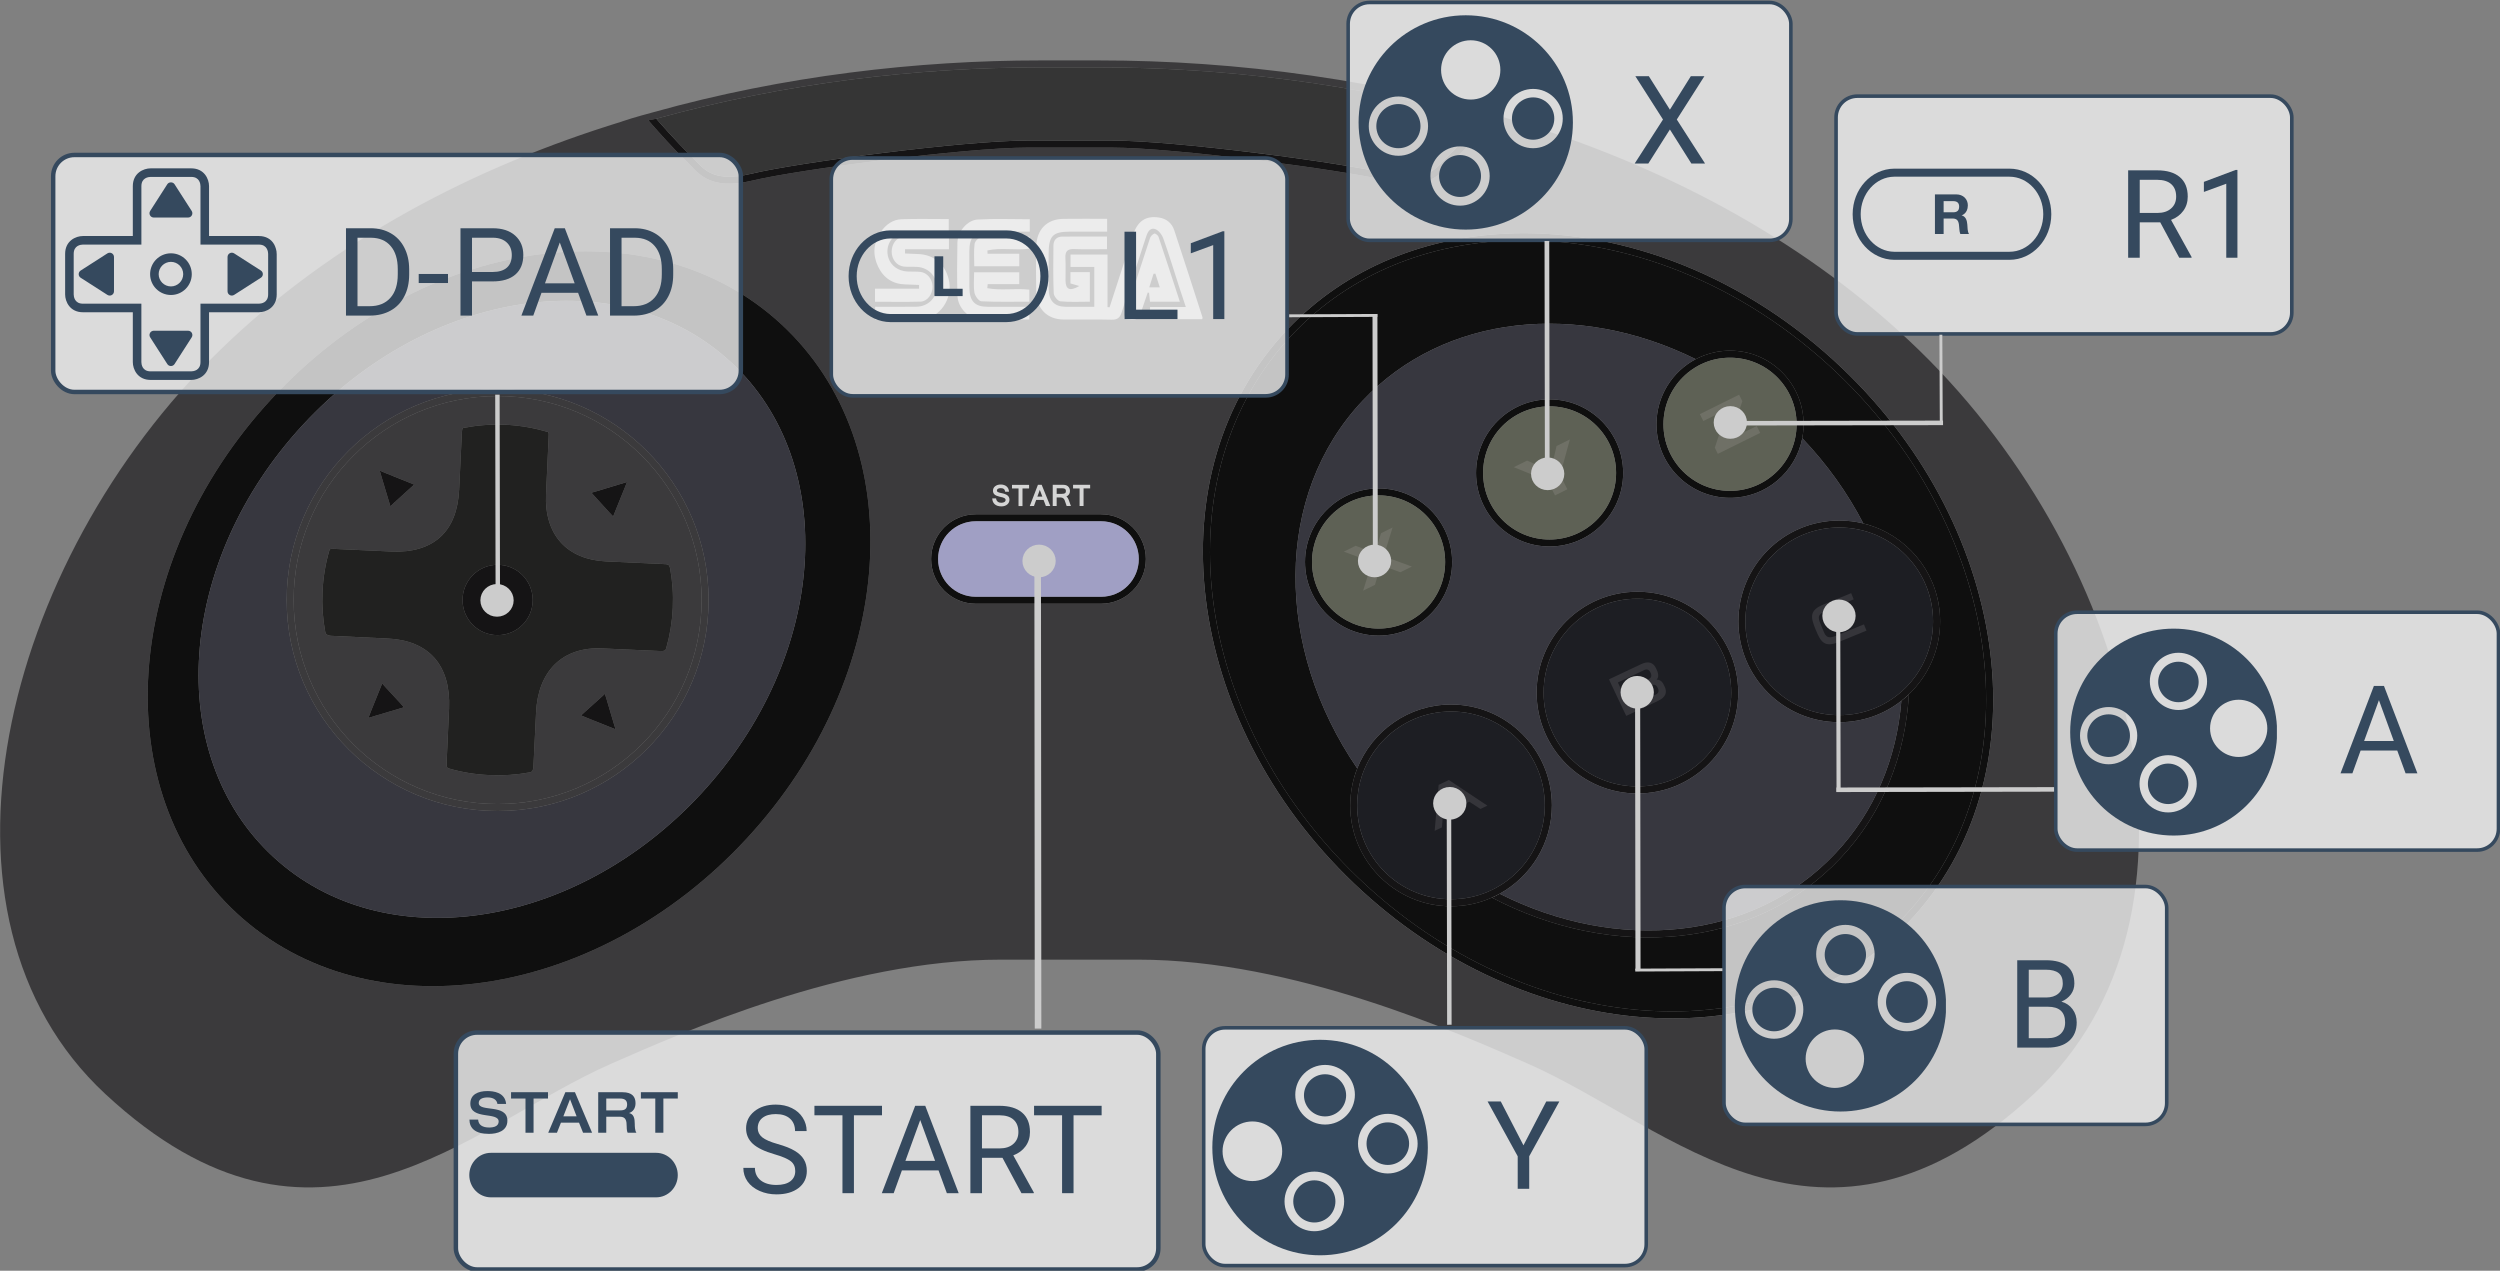 <?xml version="1.0" encoding="UTF-8" standalone="no"?>
<svg
   xmlns:dc="http://purl.org/dc/elements/1.1/"
   xmlns:cc="http://creativecommons.org/ns#"
   xmlns:rdf="http://www.w3.org/1999/02/22-rdf-syntax-ns#"
   xmlns:svg="http://www.w3.org/2000/svg"
   xmlns="http://www.w3.org/2000/svg"
   xmlns:sodipodi="http://sodipodi.sourceforge.net/DTD/sodipodi-0.dtd"
   xmlns:inkscape="http://www.inkscape.org/namespaces/inkscape"
   width="443.633"
   height="225.498"
   version="1.1"
   id="svg99"
   sodipodi:docname="controls.svg"
   inkscape:version="0.92.4 5da689c313, 2019-01-14">
  <rect width="100%" height="100%" fill="#808080" stroke="none"/>
  <sodipodi:namedview
     pagecolor="#ffffff"
     bordercolor="#666666"
     borderopacity="1"
     objecttolerance="10"
     gridtolerance="10"
     guidetolerance="10"
     inkscape:pageopacity="0"
     inkscape:pageshadow="2"
     inkscape:window-width="1920"
     inkscape:window-height="1015"
     id="namedview101"
     showgrid="false"
     fit-margin-top="0"
     fit-margin-left="0"
     fit-margin-right="0"
     fit-margin-bottom="0"
     inkscape:zoom="1.668772"
     inkscape:cx="274.23407"
     inkscape:cy="186.12326"
     inkscape:window-x="1920"
     inkscape:window-y="0"
     inkscape:window-maximized="1"
     inkscape:current-layer="svg99">
    <inkscape:grid
       type="xygrid"
       id="grid1010"
       originx="4.5103523e-06"
       originy="4.2526665e-06" />
  </sodipodi:namedview>
  <defs
     id="defs23">
    <clipPath
       id="a">
      <path
         d="M 0,263.757 H 138.978 V 0 H 0 Z"
         id="path2"
         inkscape:connector-curvature="0" />
    </clipPath>
    <clipPath
       id="b">
      <path
         d="m 50.528,96.759 h 1.14 v -0.79 h -1.14 z"
         id="path5"
         inkscape:connector-curvature="0" />
    </clipPath>
    <clipPath
       id="c">
      <path
         d="m 101.788,54.659 h 0.81 v -1.1 h -0.81 z"
         id="path8"
         inkscape:connector-curvature="0" />
    </clipPath>
    <clipPath
       id="d">
      <path
         d="m 92.388,42.209 h 1.33 v -0.83 h -1.33 z"
         id="path11"
         inkscape:connector-curvature="0" />
    </clipPath>
    <clipPath
       id="e">
      <path
         d="m 81.038,33.989 h 0.84 v -1.22 h -0.84 z"
         id="path14"
         inkscape:connector-curvature="0" />
    </clipPath>
    <clipPath
       id="f">
      <path
         d="m 35.738,80.039 h 0.89 v -1.2 h -0.89 z"
         id="path17"
         inkscape:connector-curvature="0" />
    </clipPath>
    <clipPath
       id="g">
      <path
         d="m 60.008,29.299 h 0.96 v -0.94 h -0.96 z"
         id="path20"
         inkscape:connector-curvature="0" />
    </clipPath>
    <clipPath
       clipPathUnits="userSpaceOnUse"
       id="clipPath18">
      <path
         d="M 0,37.061 H 37.061 V 0 H 0 Z"
         id="path16"
         inkscape:connector-curvature="0" />
    </clipPath>
    <clipPath
       clipPathUnits="userSpaceOnUse"
       id="clipPath18-2">
      <path
         d="M 0,37.061 H 37.061 V 0 H 0 Z"
         id="path16-2"
         inkscape:connector-curvature="0" />
    </clipPath>
    <clipPath
       clipPathUnits="userSpaceOnUse"
       id="clipPath18-92">
      <path
         d="M 0,37.061 H 37.061 V 0 H 0 Z"
         id="path16-4"
         inkscape:connector-curvature="0" />
    </clipPath>
    <clipPath
       clipPathUnits="userSpaceOnUse"
       id="clipPath18-1">
      <path
         d="M 0,37.061 H 37.061 V 0 H 0 Z"
         id="path16-6"
         inkscape:connector-curvature="0" />
    </clipPath>
  </defs>
  <g
     clip-path="url(#a)"
     transform="matrix(0,-1.439,-1.439,0,379.567,210.711)"
     id="g97">
    <path
       d="m 33.318,29.029 c -17.17,16.27 -15.09,46.35 4.8,67.18 19.88,20.84 49.91,24.44 67.08,8.17 7.51,-7.12 11.33,-16.88 11.59,-27.35 0.34,-13.47 -5.2,-28.12 -16.39,-39.84 -19.88,-20.84 -49.92,-24.43 -67.08,-8.16 m 67.7,7.57 c 11.33,11.88 16.99,26.78 16.64,40.49 h -0.01 c -0.27,10.67 -4.17,20.64 -11.86,27.93 -17.57,16.65 -48.15,12.91 -68.29,-8.21 -20.15,-21.12 -22.35,-51.75 -4.77,-68.41 17.57,-16.66 48.15,-12.93 68.29,8.2"
       id="path25"
       inkscape:connector-curvature="0"
       style="fill:#0f0f0f" />
    <g
       clip-path="url(#b)"
       id="g29"
       style="opacity:0.34">
      <path
         d="m 51.028,95.969 -0.5,0.71 c 0.04,0.03 0.07,0.05 0.11,0.08 0.35,-0.1 0.69,-0.22 1.03,-0.36 -0.22,-0.13 -0.43,-0.28 -0.64,-0.43"
         id="path27"
         inkscape:connector-curvature="0"
         style="fill:#f3f3f3" />
    </g>
    <g
       clip-path="url(#c)"
       id="g33"
       style="opacity:0.34">
      <path
         d="m 102.558,53.559 -0.77,0.4 c 0.12,0.23 0.24,0.47 0.35,0.7 0.17,-0.33 0.33,-0.67 0.46,-1.02 -0.01,-0.03 -0.03,-0.05 -0.04,-0.08"
         id="path31"
         inkscape:connector-curvature="0"
         style="fill:#f3f3f3" />
    </g>
    <g
       clip-path="url(#d)"
       id="g37"
       style="opacity:0.34">
      <path
         d="m 93.718,41.599 c -0.08,-0.07 -0.15,-0.15 -0.23,-0.22 -0.37,0.03 -0.74,0.07 -1.1,0.14 0.24,0.22 0.48,0.45 0.72,0.69 z"
         id="path35"
         inkscape:connector-curvature="0"
         style="fill:#f3f3f3" />
    </g>
    <g
       clip-path="url(#e)"
       id="g41"
       style="opacity:0.34">
      <path
         d="m 81.428,32.769 -0.39,0.78 c 0.28,0.14 0.56,0.28 0.84,0.44 -0.09,-0.4 -0.21,-0.79 -0.35,-1.17 -0.03,-0.02 -0.07,-0.03 -0.1,-0.05"
         id="path39"
         inkscape:connector-curvature="0"
         style="fill:#f3f3f3" />
    </g>
    <path
       d="m 60.818,28.369 c -7.55,0.44 -14.69,3.21 -20.24,8.46 -11.23,10.59 -12.65,28.04 -4.84,42.97 0.14,-0.33 0.3,-0.65 0.48,-0.96 -7.33,-14.52 -5.82,-31.22 4.95,-41.38 5.19,-4.9 11.79,-7.59 18.84,-8.16 0.25,-0.32 0.52,-0.63 0.81,-0.93"
       id="path43"
       inkscape:connector-curvature="0"
       style="fill:#151415" />
    <g
       clip-path="url(#f)"
       id="g47"
       style="opacity:0.34">
      <path
         d="m 36.628,79.639 c -0.14,-0.26 -0.28,-0.53 -0.41,-0.8 -0.18,0.31 -0.34,0.63 -0.48,0.96 l 0.12,0.24 z"
         id="path45"
         inkscape:connector-curvature="0"
         style="fill:#f3f3f3" />
    </g>
    <g
       clip-path="url(#g)"
       id="g51"
       style="opacity:0.34">
      <path
         d="m 60.928,28.359 c -0.04,0 -0.07,0 -0.11,0.01 -0.29,0.3 -0.56,0.61 -0.81,0.93 0.32,-0.03 0.64,-0.05 0.96,-0.07 z"
         id="path49"
         inkscape:connector-curvature="0"
         style="fill:#f3f3f3" />
    </g>
    <path
       d="m 35.538,84.829 c 0,6.4 5.17,11.58 11.57,11.58 6.4,0 11.58,-5.18 11.58,-11.58 0,-6.4 -5.18,-11.56 -11.58,-11.56 -6.4,0 -11.57,5.16 -11.57,11.56 m 24.01,0 c 0,5.25 -3.27,9.75 -7.88,11.57 -0.34,0.14 -0.68,0.26 -1.03,0.36 -1.12,0.33 -2.31,0.51 -3.53,0.51 -6.86,0 -12.44,-5.58 -12.44,-12.44 0,-1.79 0.38,-3.49 1.07,-5.03 0.14,-0.33 0.3,-0.65 0.48,-0.96 2.11,-3.84 6.2,-6.44 10.89,-6.44 6.86,0 12.44,5.57 12.44,12.43 M 49.448,61.839 c 0,6.4 5.18,11.58 11.57,11.58 6.4,0 11.58,-5.18 11.58,-11.58 0,-6.39 -5.18,-11.56 -11.58,-11.56 -6.39,0 -11.57,5.17 -11.57,11.56 m 24.01,0 c 0,6.87 -5.57,12.44 -12.44,12.44 -6.86,0 -12.44,-5.57 -12.44,-12.44 0,-6.86 5.58,-12.42 12.44,-12.42 6.87,0 12.44,5.56 12.44,12.42 M 58.238,36.959 c 0,6.4 5.16,11.58 11.56,11.58 6.4,0 11.58,-5.18 11.58,-11.58 0,-6.39 -5.18,-11.57 -11.58,-11.57 -6.4,0 -11.56,5.18 -11.56,11.57 m 23.29,-4.14 c 0.14,0.38 0.26,0.77 0.35,1.17 0.24,0.95 0.36,1.95 0.36,2.97 0,6.87 -5.57,12.44 -12.44,12.44 -6.86,0 -12.43,-5.57 -12.43,-12.44 0,-2.89 0.98,-5.55 2.64,-7.66 0.25,-0.32 0.52,-0.63 0.81,-0.93 2.26,-2.37 5.45,-3.85 8.98,-3.85 5.42,0 10.02,3.47 11.73,8.3"
       id="path53"
       inkscape:connector-curvature="0"
       style="fill:#151415" />
    <path
       d="m 68.918,93.769 c 0,4.54 3.67,8.21 8.21,8.21 4.54,0 8.21,-3.67 8.21,-8.21 0,-4.54 -3.68,-8.21 -8.21,-8.21 -4.54,0 -8.21,3.67 -8.21,8.21 m 17.28,0 c 0,5 -4.07,9.07 -9.07,9.07 -5.01,0 -9.08,-4.07 -9.08,-9.07 0,-5.01 4.07,-9.07 9.08,-9.07 5,0 9.07,4.06 9.07,9.07 m -6.3,-21.08 c 0,4.53 3.67,8.19 8.21,8.19 4.54,0 8.21,-3.66 8.21,-8.19 0,-4.54 -3.67,-8.21 -8.21,-8.21 -4.54,0 -8.21,3.67 -8.21,8.21 m 17.28,0 c 0,5 -4.07,9.06 -9.07,9.06 -5.01,0 -9.07,-4.06 -9.07,-9.06 0,-5.01 4.06,-9.08 9.07,-9.08 5,0 9.07,4.07 9.07,9.08 m -11.28,-22.26 c 0,4.54 3.68,8.21 8.21,8.21 4.54,0 8.21,-3.67 8.21,-8.21 0,-4.54 -3.67,-8.21 -8.21,-8.21 -4.53,0 -8.21,3.67 -8.21,8.21 m 17.29,0 c 0,1.13 -0.21,2.21 -0.59,3.21 -0.13,0.35 -0.29,0.69 -0.46,1.02 -1.52,2.88 -4.55,4.84 -8.03,4.84 -5,0 -9.07,-4.07 -9.07,-9.07 0,-4.42 3.17,-8.1 7.35,-8.91 0.36,-0.07 0.73,-0.11 1.1,-0.14 0.21,-0.01 0.41,-0.02 0.62,-0.02 5.01,0 9.08,4.06 9.08,9.07 m -30.35,77.57 v 15.44 c 0,2.57 2.08,4.65 4.66,4.65 2.57,0 4.65,-2.08 4.65,-4.65 v -15.44 c 0,-2.58 -2.08,-4.66 -4.65,-4.66 -2.58,0 -4.66,2.08 -4.66,4.66 m 10.17,0 v 15.44 c 0,3.04 -2.47,5.51 -5.51,5.51 -3.05,0 -5.52,-2.47 -5.52,-5.51 v -15.44 c 0,-3.05 2.47,-5.53 5.52,-5.53 3.04,0 5.51,2.48 5.51,5.53"
       id="path55"
       inkscape:connector-curvature="0"
       style="fill:#0f0f0f" />
    <path
       d="m 32.728,28.399 c -17.58,16.66 -15.38,47.29 4.77,68.41 20.14,21.12 50.72,24.86 68.29,8.21 7.69,-7.29 11.59,-17.26 11.86,-27.93 h 0.01 c 0.35,-13.71 -5.31,-28.61 -16.64,-40.49 -20.14,-21.13 -50.72,-24.86 -68.29,-8.2 m 39.25,99.6 v 15.44 c 0,3.04 2.47,5.51 5.52,5.51 3.04,0 5.51,-2.47 5.51,-5.51 v -15.44 c 0,-3.05 -2.47,-5.53 -5.51,-5.53 -3.05,0 -5.52,2.48 -5.52,5.53 m -38.17,106.57 c 14.92,16.15 43.31,14.3 63.41,-4.27 20.1,-18.57 24.16,-46.72 9.23,-62.87 -14.93,-16.15 -43.32,-14.32 -63.41,4.25 -20.1,18.57 -24.16,46.74 -9.23,62.89 m 97.98,-51.73 c 4.43,-15.91 6.33,-32.29 6.33,-47.34 v -7.23 c 0,-15.05 -1.92,-31.42 -6.36,-47.33 l -0.27,-0.98 c 0,0 -3.32,2.94 -4.79,4.52 -0.66,0.71 -1.65,1.39 -2.3,2.62 -0.64,1.23 -0.89,2.98 -0.21,5.79 1.29,5.38 4.04,26.02 4.04,33.83 v 10.3 c 0,7.81 -2.75,28.45 -4.04,33.84 -0.68,2.81 -0.43,4.56 0.21,5.8 0.65,1.23 1.64,1.89 2.3,2.61 1.26,1.35 3.67,3.48 4.35,4.08 0.12,0.09 0.18,0.15 0.18,0.15 0.16,0.14 0.18,0.19 0.37,0.3 z M 55.778,1.119 c 16.91,3.11 34.37,12.51 47.5,26.03 26.36,27.13 35.7,67.43 35.7,101.12 v 7.23 c 0,15.13 -1.89,31.59 -6.36,47.6 -0.06,0.21 -0.69,2.61 -1.17,3.98 0,0.01 -0.01,0.03 -0.02,0.04 -5.59,18.18 -14.63,35.57 -28.15,49.49 -13.13,13.52 -30.59,22.92 -47.5,26.03 -16.92,3.11 -33.34,-0.09 -44.27,-11.87 -12.05,-12.99 -13.09,-24.25 -10.08,-34.39 3.01,-10.14 9.98,-19.2 13.85,-28.02 3.75,-8.55 12.81,-28.84 12.81,-48.03 v -16.91 c 0,-19.18 -9.06,-39.48 -12.81,-48.03 -3.87,-8.82 -10.84,-17.86 -13.85,-28 -3.01,-10.14 -1.97,-21.42 10.08,-34.4 10.93,-11.79 27.35,-14.98 44.27,-11.87"
       id="path57"
       inkscape:connector-curvature="0"
       style="fill:#3b3a3c" />
    <path
       d="m 40.578,36.829 c -11.23,10.59 -12.65,28.04 -4.84,42.97 -0.69,1.54 -1.07,3.24 -1.07,5.03 0,6.86 5.58,12.44 12.44,12.44 1.22,0 2.41,-0.18 3.53,-0.51 0.35,-0.1 0.69,-0.22 1.03,-0.36 14.88,10.2 33.7,10.33 45.36,-0.67 10.7,-10.1 12.26,-26.62 5.11,-41.07 0.17,-0.33 0.33,-0.67 0.46,-1.02 0.38,-1 0.59,-2.08 0.59,-3.21 0,-5.01 -4.07,-9.07 -9.08,-9.07 -0.21,0 -0.41,0.01 -0.62,0.02 -0.37,0.03 -0.74,0.07 -1.1,0.14 -3.24,-3.09 -6.79,-5.6 -10.51,-7.53 -0.09,-0.4 -0.21,-0.79 -0.35,-1.17 -1.71,-4.83 -6.31,-8.3 -11.73,-8.3 -3.53,0 -6.72,1.48 -8.98,3.85 -7.55,0.44 -14.69,3.21 -20.24,8.46 m 59.82,0.36 c 11.19,11.72 16.73,26.37 16.39,39.84 -0.26,10.47 -4.08,20.23 -11.59,27.35 -17.17,16.27 -47.2,12.67 -67.08,-8.17 -19.89,-20.83 -21.97,-50.91 -4.8,-67.18 17.16,-16.27 47.2,-12.68 67.08,8.16"
       id="path59"
       inkscape:connector-curvature="0"
       style="fill:#0f0f0f" />
    <path
       d="m 48.578,61.839 c 0,6.87 5.58,12.44 12.44,12.44 6.87,0 12.44,-5.57 12.44,-12.44 0,-6.86 -5.57,-12.42 -12.44,-12.42 -6.86,0 -12.44,5.56 -12.44,12.42 m 39.53,19.91 c 5,0 9.07,-4.06 9.07,-9.06 0,-5.01 -4.07,-9.08 -9.07,-9.08 -5.01,0 -9.07,4.07 -9.07,9.08 0,5 4.06,9.06 9.07,9.06 m -20.06,12.02 c 0,5 4.07,9.07 9.08,9.07 5,0 9.07,-4.07 9.07,-9.07 0,-5.01 -4.07,-9.07 -9.07,-9.07 -5.01,0 -9.08,4.06 -9.08,9.07 m -10.68,-56.81 c 0,6.87 5.57,12.44 12.43,12.44 6.87,0 12.44,-5.57 12.44,-12.44 0,-1.02 -0.12,-2.02 -0.36,-2.97 3.72,1.93 7.27,4.44 10.51,7.53 -4.18,0.81 -7.35,4.49 -7.35,8.91 0,5 4.07,9.07 9.07,9.07 3.48,0 6.51,-1.96 8.03,-4.84 7.15,14.45 5.59,30.97 -5.11,41.07 -11.66,11 -30.48,10.87 -45.36,0.67 4.61,-1.82 7.88,-6.32 7.88,-11.57 0,-6.86 -5.58,-12.43 -12.44,-12.43 -4.69,0 -8.78,2.6 -10.89,6.44 -7.33,-14.52 -5.82,-31.22 4.95,-41.38 5.19,-4.9 11.79,-7.59 18.84,-8.16 -1.66,2.11 -2.64,4.77 -2.64,7.66"
       id="path61"
       inkscape:connector-curvature="0"
       style="fill:#37373f" />
    <path
       d="m 69.798,25.389 c -6.4,0 -11.56,5.18 -11.56,11.57 0,6.4 5.16,11.58 11.56,11.58 6.4,0 11.58,-5.18 11.58,-11.58 0,-6.39 -5.18,-11.57 -11.58,-11.57 m -8.78,24.89 c -6.39,0 -11.57,5.17 -11.57,11.56 0,6.4 5.18,11.58 11.57,11.58 6.4,0 11.58,-5.18 11.58,-11.58 0,-6.39 -5.18,-11.56 -11.58,-11.56 m -13.91,22.99 c -6.4,0 -11.57,5.16 -11.57,11.56 0,6.4 5.17,11.58 11.57,11.58 6.4,0 11.58,-5.18 11.58,-11.58 0,-6.4 -5.18,-11.56 -11.58,-11.56"
       id="path63"
       inkscape:connector-curvature="0"
       style="fill:#1d1e23" />
    <path
       d="m 94.108,42.219 c -4.53,0 -8.21,3.67 -8.21,8.21 0,4.54 3.68,8.21 8.21,8.21 4.54,0 8.21,-3.67 8.21,-8.21 0,-4.54 -3.67,-8.21 -8.21,-8.21 m -6,22.26 c -4.54,0 -8.21,3.67 -8.21,8.21 0,4.53 3.67,8.19 8.21,8.19 4.54,0 8.21,-3.66 8.21,-8.19 0,-4.54 -3.67,-8.21 -8.21,-8.21 m -10.98,21.08 c -4.54,0 -8.21,3.67 -8.21,8.21 0,4.54 3.67,8.21 8.21,8.21 4.54,0 8.21,-3.67 8.21,-8.21 0,-4.54 -3.68,-8.21 -8.21,-8.21"
       id="path65"
       inkscape:connector-curvature="0"
       style="fill:#5e6155" />
    <path
       d="m 131.488,79.959 c 0,0 -3.32,2.94 -4.79,4.52 -0.66,0.71 -1.65,1.39 -2.3,2.62 -0.64,1.23 -0.89,2.98 -0.21,5.79 1.29,5.38 4.04,26.02 4.04,33.83 v 10.3 c 0,7.81 -2.75,28.45 -4.04,33.84 -0.68,2.81 -0.43,4.56 0.21,5.8 0.65,1.23 1.64,1.89 2.3,2.61 1.26,1.35 3.67,3.48 4.35,4.08 0.12,0.09 0.18,0.15 0.18,0.15 0.16,0.14 0.18,0.19 0.37,0.3 l 0.19,-0.96 c -0.03,-0.02 -3.07,-2.67 -4.45,-4.16 -0.77,-0.81 -1.65,-1.41 -2.18,-2.43 -0.53,-1.02 -0.78,-2.51 -0.14,-5.19 1.35,-5.6 4.08,-26.03 4.08,-34.04 v -10.3 c 0,-8.01 -2.73,-28.44 -4.08,-34.04 -0.64,-2.68 -0.39,-4.17 0.14,-5.19 0.53,-1.02 1.41,-1.62 2.18,-2.43 1.19,-1.29 3.73,-3.52 4.42,-4.12 z"
       id="path67"
       inkscape:connector-curvature="0"
       style="fill:#151415" />
    <path
       d="m 48.568,177.299 c -16.81,15.54 -20.38,39.17 -7.8,52.78 12.59,13.61 36.42,11.91 53.24,-3.63 16.81,-15.54 20.37,-39.18 7.79,-52.78 h 0.01 c -12.59,-13.61 -36.42,-11.91 -53.24,3.63 m 57.88,-9.87 c 14.93,16.15 10.87,44.3 -9.23,62.87 -20.1,18.57 -48.49,20.42 -63.41,4.27 -14.93,-16.15 -10.87,-44.32 9.23,-62.89 20.09,-18.57 48.48,-20.4 63.41,-4.25"
       id="path69"
       inkscape:connector-curvature="0"
       style="fill:#0f0f0f" />
    <path
       d="m 77.493,123.342 c -2.577,0 -4.652,2.075 -4.652,4.652 v 15.441 c 0,2.577 2.075,4.652 4.652,4.652 2.577,0 4.652,-2.075 4.652,-4.652 v -15.441 c 0,-2.577 -2.075,-4.652 -4.652,-4.652"
       id="path71"
       inkscape:connector-curvature="0"
       style="fill:#a09fc4" />
    <path
       d="m 46.418,202.409 c 0,14.36 11.65,26.01 26.02,26.01 14.36,0 26.01,-11.65 26.01,-26.01 0,-14.37 -11.65,-26.02 -26.01,-26.02 -14.37,0 -26.02,11.65 -26.02,26.02 m 55.39,-28.74 h -0.01 c 12.58,13.6 9.02,37.24 -7.79,52.78 -16.82,15.54 -40.65,17.24 -53.24,3.63 -12.58,-13.61 -9.01,-37.24 7.8,-52.78 16.82,-15.54 40.65,-17.24 53.24,-3.63"
       id="path73"
       inkscape:connector-curvature="0"
       style="fill:#37373f" />
    <path
       d="m 66.528,181.609 c -0.25,0.08 -0.29,0.13 -0.32,0.2 -0.04,0.07 -0.08,0.26 -0.06,0.61 l 0.32,7.08 c 0.12,2.39 -0.56,4.41 -1.94,5.83 -1.39,1.42 -3.44,2.23 -6.01,2.34 l -6.55,0.32 c -0.33,0.01 -0.52,0.08 -0.61,0.14 -0.1,0.07 -0.13,0.13 -0.17,0.27 -0.3,1.62 -0.42,3.29 -0.34,5.01 0.07,1.74 0.35,3.42 0.82,5.02 v 0.02 c 0.05,0.13 0.08,0.15 0.16,0.19 0.09,0.04 0.3,0.07 0.67,0.05 l 6.58,-0.3 c 2.61,-0.11 4.72,0.49 6.21,1.8 1.48,1.31 2.29,3.29 2.4,5.78 l 0.33,6.92 c 0.03,0.55 0.24,0.72 0.46,0.77 h 0.01 c 1.6,0.3 3.26,0.42 4.95,0.34 1.77,-0.08 3.47,-0.36 5.1,-0.84 0.01,0 0,-0.01 0.01,-0.01 h 0.02 c 0.1,-0.04 0.12,-0.06 0.15,-0.11 0.02,-0.05 0.04,-0.24 0.02,-0.55 l -0.32,-6.98 c -0.12,-2.56 0.49,-4.62 1.8,-6.05 1.31,-1.43 3.29,-2.19 5.83,-2.31 l 7.11,-0.34 c 0.25,-0.01 0.38,-0.06 0.43,-0.09 0.05,-0.04 0.06,-0.04 0.08,-0.14 v -0.01 c 0.32,-1.66 0.46,-3.4 0.38,-5.17 -0.09,-1.79 -0.4,-3.52 -0.88,-5.16 -0.04,-0.11 -0.03,-0.1 -0.1,-0.12 -0.08,-0.02 -0.31,-0.02 -0.65,0 l -6.97,0.32 c -2.45,0.11 -4.48,-0.53 -5.91,-1.82 -1.43,-1.3 -2.23,-3.22 -2.34,-5.58 l -0.34,-7.31 c -0.01,-0.25 -0.07,-0.36 -0.12,-0.42 -0.06,-0.06 -0.16,-0.1 -0.31,-0.15 -0.01,0 -0.01,-0.01 -0.02,-0.01 -1.6,-0.3 -3.26,-0.42 -4.96,-0.34 -1.7,0.08 -3.35,0.35 -4.92,0.8 m -9.7,7.09 1.11,2.77 0.27,0.65 0.46,-0.51 1.74,-1.93 0.46,-0.5 -0.64,-0.2 -2.87,-0.85 -0.87,-0.27 z m 2.18,25.93 -0.85,2.86 -0.26,0.85 0.84,-0.32 2.77,-1.12 0.64,-0.26 -0.52,-0.46 -1.9,-1.76 -0.52,-0.46 z m 29.04,1.49 -1.12,-2.79 -0.26,-0.63 -0.46,0.51 -1.74,1.92 -0.47,0.5 0.66,0.2 2.86,0.86 0.87,0.25 z m -2.19,-25.94 0.87,-2.87 0.26,-0.86 -0.85,0.34 -2.77,1.12 -0.63,0.25 0.5,0.47 1.92,1.75 0.51,0.46 z m 11.73,12.23 c 0,13.9 -11.26,25.15 -25.15,25.15 -13.9,0 -25.16,-11.25 -25.16,-25.15 0,-13.9 11.26,-25.16 25.16,-25.16 13.89,0 25.15,11.26 25.15,25.16"
       id="path75"
       inkscape:connector-curvature="0"
       style="fill:#3b3a3c" />
    <path
       d="m 47.278,202.409 c 0,13.9 11.26,25.15 25.16,25.15 13.89,0 25.15,-11.25 25.15,-25.15 0,-13.9 -11.26,-25.16 -25.15,-25.16 -13.9,0 -25.16,11.26 -25.16,25.16 m 51.17,0 c 0,14.36 -11.65,26.01 -26.01,26.01 -14.37,0 -26.02,-11.65 -26.02,-26.01 0,-14.37 11.65,-26.02 26.02,-26.02 14.36,0 26.01,11.65 26.01,26.02"
       id="path77"
       inkscape:connector-curvature="0"
       style="fill:#3b3a3c" />
    <path
       d="m 59.208,213.959 -0.2,0.67 -0.85,2.86 -0.26,0.85 0.84,-0.32 2.77,-1.12 0.64,-0.26 -0.52,-0.46 -1.9,-1.76 z m -2.72,-26.1 0.34,0.84 1.11,2.77 0.27,0.65 0.46,-0.51 1.74,-1.93 0.46,-0.5 -0.64,-0.2 -2.87,-0.85 z m 30.5,-1.41 -0.85,0.34 -2.77,1.12 -0.63,0.25 0.5,0.47 1.92,1.75 0.51,0.46 0.19,-0.66 0.87,-2.87 z m -0.32,26.25 -0.46,0.51 -1.74,1.92 -0.47,0.5 0.66,0.2 2.86,0.86 0.87,0.25 -0.34,-0.82 -1.12,-2.79 z"
       id="path79"
       inkscape:connector-curvature="0"
       style="fill:#151415" />
    <path
       d="m 68.108,202.409 c 0,2.39 1.93,4.32 4.33,4.32 2.39,0 4.34,-1.93 4.34,-4.32 0,-2.4 -1.95,-4.33 -4.34,-4.33 -2.4,0 -4.33,1.93 -4.33,4.33 m 8.3,-21.26 c 0.01,0 0.01,0.01 0.02,0.01 0.15,0.05 0.25,0.09 0.31,0.15 0.05,0.06 0.11,0.17 0.12,0.42 l 0.34,7.31 c 0.11,2.36 0.91,4.28 2.34,5.58 1.43,1.29 3.46,1.93 5.91,1.82 l 6.97,-0.32 c 0.34,-0.02 0.57,-0.02 0.65,0 0.07,0.02 0.06,0.01 0.1,0.12 0.48,1.64 0.79,3.37 0.88,5.16 0.08,1.77 -0.06,3.51 -0.38,5.17 v 0.01 c -0.02,0.1 -0.03,0.1 -0.08,0.14 -0.05,0.03 -0.18,0.08 -0.43,0.09 l -7.11,0.34 c -2.54,0.12 -4.52,0.88 -5.83,2.31 -1.31,1.43 -1.92,3.49 -1.8,6.05 l 0.32,6.98 c 0.02,0.31 0,0.5 -0.02,0.55 -0.03,0.05 -0.05,0.07 -0.15,0.11 h -0.02 c -0.01,0 0,0.01 -0.01,0.01 -1.63,0.48 -3.33,0.76 -5.1,0.84 -1.69,0.08 -3.35,-0.04 -4.95,-0.34 h -0.01 c -0.22,-0.05 -0.43,-0.22 -0.46,-0.77 l -0.33,-6.92 c -0.11,-2.49 -0.92,-4.47 -2.4,-5.78 -1.49,-1.31 -3.6,-1.91 -6.21,-1.8 l -6.58,0.3 c -0.37,0.02 -0.58,-0.01 -0.67,-0.05 -0.08,-0.04 -0.11,-0.06 -0.16,-0.19 v -0.02 c -0.47,-1.6 -0.75,-3.28 -0.82,-5.02 -0.08,-1.72 0.04,-3.39 0.34,-5.01 0.04,-0.14 0.07,-0.2 0.17,-0.27 0.09,-0.06 0.28,-0.13 0.61,-0.14 l 6.55,-0.32 c 2.57,-0.11 4.62,-0.92 6.01,-2.34 1.38,-1.42 2.06,-3.44 1.94,-5.83 l -0.32,-7.08 c -0.02,-0.35 0.02,-0.54 0.06,-0.61 0.03,-0.07 0.07,-0.12 0.32,-0.2 1.57,-0.45 3.22,-0.72 4.92,-0.8 1.7,-0.08 3.36,0.04 4.96,0.34"
       id="path81"
       inkscape:connector-curvature="0"
       style="fill:#212120" />
    <path
       d="m 72.438,198.079 c -2.4,0 -4.33,1.93 -4.33,4.33 0,2.39 1.93,4.32 4.33,4.32 2.39,0 4.34,-1.93 4.34,-4.32 0,-2.4 -1.95,-4.33 -4.34,-4.33"
       id="path83"
       inkscape:connector-curvature="0"
       style="fill:#151415" />
    <path
       d="m 131.758,80.939 c -0.69,0.6 -3.23,2.83 -4.42,4.12 -0.77,0.81 -1.65,1.41 -2.18,2.43 -0.53,1.02 -0.78,2.51 -0.14,5.19 1.35,5.6 4.08,26.03 4.08,34.04 v 10.3 c 0,8.01 -2.73,28.44 -4.08,34.04 -0.64,2.68 -0.39,4.17 0.14,5.19 0.53,1.02 1.41,1.62 2.18,2.43 1.38,1.49 4.42,4.14 4.45,4.16 4.43,-15.91 6.33,-32.29 6.33,-47.34 v -7.23 c 0,-15.05 -1.92,-31.42 -6.36,-47.33"
       id="path85"
       inkscape:connector-curvature="0"
       style="fill:#353535" />
    <path
       d="m 107.066,115.517 v 6.437 h 1.505 v -4.412 c 0.971,0.321 1.76,0.586 2.553,0.843 1.975,0.64 3.967,1.238 5.918,1.941 0.472,0.17 1.057,0.629 1.155,1.049 0.164,0.707 -0.569,0.936 -1.176,1.132 -3.028,0.979 -6.045,1.986 -9.083,2.933 -0.714,0.222 -0.954,0.547 -0.935,1.265 0.054,1.975 0.005,3.952 0.023,5.927 0.018,2.002 1.328,3.311 3.4,3.355 1.866,0.039 3.735,0.043 5.601,-0.001 2.104,-0.048 3.385,-1.315 3.414,-3.338 0.025,-1.781 0.005,-3.562 0.005,-5.406 h -1.585 v 4.574 c 10e-4,2.147 -0.518,2.64 -2.782,2.641 -1.408,0 -2.817,0.006 -4.226,-0.002 -1.507,-0.009 -2.241,-0.695 -2.256,-2.113 -0.012,-1.152 -0.003,-2.303 -0.003,-3.514 h 4.914 v 2.931 h 1.529 v -4.566 h -6.473 l -0.03,-0.249 c 2.976,-0.966 5.952,-1.934 8.929,-2.897 1.702,-0.551 2.394,-1.565 2.142,-3.2 -0.139,-0.91 -0.67,-1.584 -1.571,-1.882 -3.574,-1.183 -7.161,-2.33 -10.744,-3.486 -0.054,-0.017 -0.126,0.02 -0.224,0.038 m -0.033,40.337 h 1.567 c 0,-1.717 -0.019,-3.401 0.006,-5.085 0.02,-1.409 1.043,-2.462 2.381,-2.512 1.308,-0.05 2.427,0.992 2.525,2.377 0.039,0.563 -0.015,1.133 0.045,1.692 0.093,0.862 0.905,1.49 1.844,1.489 0.951,-0.001 1.801,-0.622 1.826,-1.491 0.054,-1.842 0.017,-3.685 0.017,-5.577 h -1.55 v 5.414 c -0.174,0.001 -0.348,0.003 -0.522,0.005 -0.023,-0.516 -0.055,-1.032 -0.067,-1.549 -0.045,-1.946 -1.179,-3.352 -3.105,-3.837 -2.352,-0.593 -4.855,1.095 -4.952,3.42 -0.076,1.844 -0.015,3.694 -0.015,5.654"
       id="path87"
       inkscape:connector-curvature="0"
       style="fill:#d5d5d5" />
    <path
       d="m 109.215,155.87 h 1.619 v -5.433 c 0.151,0 0.303,-0.001 0.455,-0.001 0.022,0.554 0.055,1.107 0.065,1.662 0.027,1.555 0.771,2.712 2.203,3.394 1.459,0.694 2.92,0.587 4.261,-0.328 0.92,-0.627 1.543,-1.494 1.578,-2.586 0.061,-1.908 0.017,-3.82 0.017,-5.805 h -1.553 c 0,1.714 0.029,3.43 -0.008,5.145 -0.037,1.702 -1.626,2.807 -3.227,2.293 -0.963,-0.309 -1.61,-1.192 -1.676,-2.324 -0.032,-0.532 0.008,-1.069 -0.046,-1.598 -0.088,-0.858 -0.896,-1.508 -1.822,-1.518 -0.925,-0.01 -1.826,0.639 -1.85,1.477 -0.052,1.843 -0.016,3.687 -0.016,5.622 m 10.178,-19.089 h -1.532 c 0,1.698 0.002,3.38 0,5.061 -0.002,1.768 -0.627,2.384 -2.457,2.396 -1.473,0.009 -2.946,0.004 -4.419,-0.007 -1.7,-0.013 -2.385,-0.666 -2.389,-2.269 -0.005,-1.686 -0.001,-3.372 -0.001,-5.121 h -1.573 c 0,1.258 -0.002,2.497 10e-4,3.735 0.002,0.784 -0.026,1.57 0.029,2.35 0.102,1.437 1.446,2.745 2.95,2.782 2.158,0.053 4.32,0.05 6.479,0.001 1.383,-0.032 2.806,-1.2 2.88,-2.521 0.119,-2.115 0.032,-4.241 0.032,-6.407 m -8.395,-14.734 v -1.294 c 0.624,0.202 1.153,0.373 1.682,0.543 -0.004,0.075 -0.009,0.149 -0.014,0.223 -0.512,0.162 -1.023,0.324 -1.668,0.528 m -3.897,3.152 c 3.373,-1.092 6.674,-2.154 9.965,-3.241 0.233,-0.077 0.481,-0.318 0.56,-0.536 0.043,-0.12 -0.215,-0.455 -0.401,-0.518 -2.638,-0.886 -5.287,-1.743 -8.008,-2.631 v 3.687 c 0.391,0.041 0.739,0.077 1.087,0.114 0.019,0.052 0.039,0.105 0.058,0.158 -0.611,0.21 -1.22,0.426 -1.833,0.629 -1.626,0.541 -1.627,0.539 -1.428,2.338 m 4.056,5.481 c 0.138,0.472 0.22,0.752 0.318,1.088 h 1.392 v -2.392 h -3.646 c 0,1.223 -0.069,2.439 0.047,3.638 0.031,0.312 0.631,0.802 0.988,0.817 1.962,0.082 3.93,0.058 5.895,0.035 0.689,-0.009 1.093,-0.412 1.1,-1.077 0.017,-1.816 0.006,-3.633 0.006,-5.531 h -1.559 c 0,1.367 -0.038,2.708 0.014,4.045 0.033,0.821 -0.267,1.138 -1.132,1.085 -0.914,-0.055 -1.834,-0.003 -2.751,-0.014 -1.095,-0.014 -1.358,-0.519 -0.672,-1.694"
       id="path89"
       inkscape:connector-curvature="0"
       style="fill:#d5d5d5" />
    <path
       d="m 110.893,142.022 c -0.315,-1.688 0.015,-3.436 -0.183,-5.186 h -1.486 c 0,2.002 -0.049,3.964 0.049,5.92 0.016,0.312 0.653,0.779 1.064,0.85 0.789,0.136 1.622,0.04 2.519,0.04 v -5.568 h -1.469 v 3.892 c -0.165,0.018 -0.329,0.035 -0.494,0.052 m 6.349,-5.241 h -1.477 c -0.247,1.736 0.158,3.517 -0.219,5.223 -0.135,-0.006 -0.271,-0.012 -0.406,-0.017 v -3.912 h -1.543 v 5.553 c 0.905,0 1.85,0.078 2.766,-0.041 0.328,-0.043 0.828,-0.553 0.84,-0.865 0.077,-1.963 0.039,-3.93 0.039,-5.941 m -33.259,3.496 c 0,0.187 0.023,0.351 0.072,0.489 0.049,0.14 0.117,0.256 0.205,0.351 0.086,0.093 0.192,0.164 0.313,0.213 0.121,0.049 0.254,0.075 0.398,0.08 v -0.474 c -0.093,-0.008 -0.174,-0.03 -0.242,-0.067 -0.068,-0.037 -0.125,-0.084 -0.17,-0.142 -0.045,-0.057 -0.078,-0.123 -0.099,-0.196 -0.022,-0.074 -0.032,-0.153 -0.032,-0.237 0.002,-0.079 0.01,-0.152 0.026,-0.216 0.015,-0.066 0.039,-0.122 0.068,-0.168 0.029,-0.047 0.065,-0.082 0.107,-0.108 0.043,-0.025 0.09,-0.038 0.143,-0.038 0.055,0 0.1,0.012 0.139,0.036 0.037,0.026 0.07,0.065 0.101,0.121 0.03,0.054 0.057,0.127 0.082,0.215 0.024,0.09 0.049,0.2 0.075,0.33 0.033,0.15 0.072,0.278 0.117,0.386 0.043,0.108 0.095,0.196 0.156,0.266 0.061,0.068 0.131,0.12 0.209,0.153 0.078,0.033 0.168,0.05 0.271,0.049 0.11,0 0.211,-0.022 0.303,-0.068 0.094,-0.047 0.174,-0.112 0.24,-0.196 0.067,-0.085 0.12,-0.185 0.159,-0.301 0.037,-0.118 0.056,-0.248 0.056,-0.391 0,-0.149 -0.019,-0.285 -0.06,-0.408 -0.041,-0.123 -0.1,-0.23 -0.176,-0.32 -0.076,-0.088 -0.17,-0.159 -0.281,-0.21 -0.11,-0.05 -0.237,-0.078 -0.375,-0.081 v 0.468 c 0.297,0.033 0.445,0.213 0.445,0.537 0,0.158 -0.027,0.28 -0.08,0.364 -0.055,0.083 -0.127,0.125 -0.221,0.125 -0.037,0 -0.07,-0.009 -0.099,-0.027 -0.028,-0.018 -0.053,-0.048 -0.077,-0.088 -0.023,-0.04 -0.044,-0.092 -0.064,-0.155 -0.02,-0.063 -0.039,-0.139 -0.059,-0.229 -0.015,-0.078 -0.031,-0.157 -0.05,-0.239 -0.02,-0.082 -0.043,-0.162 -0.073,-0.241 -0.027,-0.078 -0.06,-0.152 -0.099,-0.222 -0.039,-0.069 -0.088,-0.13 -0.145,-0.182 -0.056,-0.053 -0.123,-0.095 -0.199,-0.124 -0.076,-0.031 -0.164,-0.046 -0.268,-0.046 -0.121,0 -0.23,0.025 -0.33,0.074 -0.099,0.05 -0.185,0.118 -0.257,0.206 -0.073,0.088 -0.127,0.192 -0.168,0.315 -0.041,0.121 -0.061,0.253 -0.061,0.396 m 2.209,-3.412 v 0.812 l -2.166,0.002 v 0.489 l 2.164,-0.003 v 0.808 l 0.451,-10e-4 v -2.107 z m -1,-1.636 0.826,0.315 -0.828,0.3 z m -1.164,-0.979 v 0.543 l 0.748,0.286 v 0.913 l -0.748,0.272 -0.002,0.516 2.617,-1.005 v -0.465 z m 1.502,-0.788 v -0.648 c 0.002,-0.087 0.008,-0.162 0.02,-0.224 0.011,-0.063 0.031,-0.113 0.058,-0.153 0.027,-0.039 0.065,-0.069 0.109,-0.087 0.045,-0.019 0.1,-0.028 0.165,-0.028 0.115,-0.001 0.201,0.036 0.255,0.108 0.053,0.072 0.08,0.183 0.08,0.334 v 0.698 z m -1.5,-1.755 v 0.525 l 0.713,0.248 c 0.049,0.018 0.094,0.043 0.135,0.072 0.041,0.03 0.078,0.064 0.107,0.104 0.029,0.039 0.053,0.083 0.07,0.131 0.016,0.049 0.026,0.099 0.026,0.154 v 0.522 l -1.051,0.001 v 0.487 l 2.615,-0.003 v -1.17 c 0,-0.069 -0.002,-0.135 -0.004,-0.199 -0.002,-0.063 -0.009,-0.123 -0.021,-0.181 -0.014,-0.058 -0.031,-0.114 -0.055,-0.167 -0.023,-0.053 -0.055,-0.104 -0.098,-0.152 -0.035,-0.043 -0.076,-0.08 -0.123,-0.112 -0.044,-0.032 -0.091,-0.058 -0.142,-0.079 -0.051,-0.022 -0.104,-0.037 -0.158,-0.048 -0.055,-0.012 -0.11,-0.017 -0.162,-0.017 -0.161,0 -0.297,0.039 -0.413,0.117 -0.113,0.076 -0.201,0.182 -0.261,0.318 -0.086,-0.111 -0.221,-0.202 -0.405,-0.272 z m 2.168,-2.372 v 0.812 l -2.166,0.002 v 0.489 l 2.164,-0.003 v 0.808 l 0.451,-0.001 v -2.107 z"
       id="path91"
       inkscape:connector-curvature="0"
       style="fill:#d5d5d5" />
    <path
       d="m 75.859,91.085 0.876,2.409 -2.424,0.719 -0.723,1.461 3.524,-1.09 1.291,3.473 0.723,-1.461 -0.918,-2.373 2.466,-0.755 0.705,-1.425 -3.553,1.098 -1.262,-3.481 z m 12.011,-19.711 -1.779,-0.88 -0.753,1.521 1.779,0.881 1.7,4.201 0.814,-1.644 -1.314,-2.917 3.111,-0.714 0.813,-1.644 z m 2.591,-19.441 0.756,0.374 4.774,-1.578 -1.482,2.996 0.853,0.423 2.395,-4.839 -0.802,-0.397 -4.716,1.578 1.661,-3.357 -0.854,-0.423 z"
       id="path93"
       inkscape:connector-curvature="0"
       style="fill:#6f7066" />
    <path
       d="m 48.106,83.257 1.272,1.879 -0.264,0.551 -2.222,0.114 z m -1.029,-2.906 -0.408,0.855 0.896,1.378 -1.548,3.242 -1.617,0.132 -0.425,0.893 5.666,-0.488 0.601,-1.259 z m 15.6,-19.888 -1.542,3.265 1.129,0.533 1.542,-3.265 c 0.157,-0.333 0.044,-0.59 -0.335,-0.769 -0.375,-0.177 -0.637,-0.097 -0.794,0.236 m -1.891,-0.893 -0.242,0.513 -1.291,2.757 1.128,0.533 1.316,-2.787 0.218,-0.483 c 0.157,-0.333 0.048,-0.588 -0.322,-0.763 -0.379,-0.179 -0.65,-0.103 -0.807,0.23 m 1.828,-0.074 c 0.225,-0.24 0.563,-0.274 1.011,-0.113 l 0.387,0.172 c 0.754,0.356 0.921,0.975 0.508,1.849 l -1.867,3.953 -0.745,-0.342 -3.011,-1.422 -0.75,-0.364 1.866,-3.953 c 0.413,-0.874 1,-1.137 1.75,-0.783 l 0.379,0.189 c 0.331,0.207 0.489,0.476 0.472,0.814 m 9.295,-22.847 -0.791,1.919 c -0.524,1.288 -0.992,0.964 -2.018,0.543 -1.027,-0.42 -1.585,-0.515 -1.059,-1.798 l 1.39,-3.396 -0.77,-0.315 -1.393,3.39 c -0.737,1.793 -0.028,2.248 1.512,2.879 1.54,0.631 2.369,0.813 3.104,-0.966 l 1.397,-3.411 -0.764,-0.313 z"
       id="path95"
       inkscape:connector-curvature="0"
       style="fill:#35353a" />
  </g>
  <g
     id="g5956"
     transform="matrix(0.318,0,0,0.318,359.961,-68.277)">
    <g
       id="g1566">
      <rect
         style="fill:#f1f1f1;fill-opacity:0.8;stroke:#35495e;stroke-width:1.996;stroke-miterlimit:4;stroke-dasharray:none;stroke-opacity:1"
         id="rect4529-1"
         width="247.046"
         height="132.735"
         x="15.214"
         y="556.348"
         ry="11.888" />
      <g
         aria-label="A"
         style="font-style:normal;font-weight:normal;font-size:68.579px;line-height:1.25;font-family:sans-serif;letter-spacing:0px;word-spacing:0px;fill:#35495e;fill-opacity:1;stroke:none;stroke-width:1.714"
         id="text4597-8">
        <path
           inkscape:connector-curvature="0"
           d="m 205.774,633.51 h -20.426 l -4.588,12.725 h -6.63 l 18.618,-48.756 h 5.626 l 18.652,48.756 h -6.597 z m -18.484,-5.291 h 16.576 l -8.305,-22.804 z"
           style="font-style:normal;font-variant:normal;font-weight:normal;font-stretch:normal;font-family:Roboto;-inkscape-font-specification:Roboto;fill:#35495e;fill-opacity:1;stroke-width:1.714"
           id="path5816" />
      </g>
      <g
         style="fill:#ffffff"
         id="g10"
         transform="matrix(3.121,0,0,-3.121,22.95,681.173)">
        <g
           style="fill:#35495e;fill-opacity:1"
           id="g12">
          <g
             style="fill:#35495e;fill-opacity:1"
             id="g14"
             clip-path="url(#clipPath18)">
            <g
               style="fill:#35495e;fill-opacity:1"
               id="g20"
               transform="translate(30.23,14.114)">
              <path
                 d="m 0,0 c -2.826,0 -5.118,2.292 -5.118,5.119 0,2.826 2.292,5.117 5.118,5.117 2.827,0 5.118,-2.291 5.118,-5.117 C 5.118,2.292 2.827,0 0,0 m -10.77,8.397 c -2.827,0 -5.118,2.292 -5.118,5.119 0,2.826 2.291,5.118 5.118,5.118 2.827,0 5.118,-2.292 5.118,-5.118 0,-2.827 -2.291,-5.119 -5.118,-5.119 m -1.844,-18.314 c -2.827,0 -5.118,2.292 -5.118,5.118 0,2.827 2.291,5.118 5.118,5.118 2.826,0 5.118,-2.291 5.118,-5.118 0,-2.826 -2.292,-5.118 -5.118,-5.118 m -10.639,8.611 c -2.827,0 -5.118,2.291 -5.118,5.119 0,2.826 2.291,5.117 5.118,5.117 2.827,0 5.118,-2.291 5.118,-5.117 0,-2.828 -2.291,-5.119 -5.118,-5.119 m 11.623,24.253 c -10.216,0 -18.498,-8.281 -18.498,-18.498 0,-10.216 8.282,-18.498 18.498,-18.498 10.216,0 18.498,8.282 18.498,18.498 0,10.217 -8.282,18.498 -18.498,18.498"
                 style="fill:#35495e;fill-opacity:1;fill-rule:nonzero;stroke:none"
                 id="path22"
                 inkscape:connector-curvature="0" />
            </g>
            <g
               style="fill:#35495e;fill-opacity:1"
               id="g24"
               transform="translate(21.235,9.315)">
              <path
                 d="m 0,0 c 0,-1.998 -1.621,-3.619 -3.619,-3.619 -1.999,0 -3.619,1.621 -3.619,3.619 0,1.999 1.62,3.619 3.619,3.619 C -1.621,3.619 0,1.999 0,0"
                 style="fill:#35495e;fill-opacity:1;fill-rule:nonzero;stroke:none"
                 id="path26"
                 inkscape:connector-curvature="0" />
            </g>
            <g
               style="fill:#35495e;fill-opacity:1"
               id="g28"
               transform="translate(10.789,17.926)">
              <path
                 d="m 0,0 c 0,-2.105 -1.707,-3.813 -3.812,-3.813 -2.105,0 -3.812,1.708 -3.812,3.813 0,2.105 1.707,3.812 3.812,3.812 C -1.707,3.812 0,2.105 0,0"
                 style="fill:#35495e;fill-opacity:1;fill-rule:nonzero;stroke:none"
                 id="path30"
                 inkscape:connector-curvature="0" />
            </g>
            <g
               style="fill:#35495e;fill-opacity:1"
               id="g32"
               transform="translate(23.073,27.526)">
              <path
                 d="m 0,0 c 0,-1.999 -1.621,-3.619 -3.619,-3.619 -1.999,0 -3.619,1.62 -3.619,3.619 0,1.999 1.62,3.619 3.619,3.619 C -1.621,3.619 0,1.999 0,0"
                 style="fill:#35495e;fill-opacity:1;fill-rule:nonzero;stroke:none"
                 id="path34"
                 inkscape:connector-curvature="0" />
            </g>
          </g>
        </g>
      </g>
    </g>
  </g>
  <g
     id="g5972"
     transform="matrix(0.318,0,0,0.318,198.937,-16.477)">
    <rect
       ry="11.888"
       y="546.523"
       x="336.451"
       height="132.735"
       width="247.046"
       id="rect4529-1-7"
       style="fill:#f1f1f1;fill-opacity:0.8;stroke:#35495e;stroke-width:1.996;stroke-miterlimit:4;stroke-dasharray:none;stroke-opacity:1" />
    <g
       id="text4597-8-4"
       style="font-style:normal;font-weight:normal;font-size:68.579px;line-height:1.25;font-family:sans-serif;letter-spacing:0px;word-spacing:0px;fill:#35495e;fill-opacity:1;stroke:none;stroke-width:1.714"
       aria-label="B">
      <path
         id="path5822"
         style="font-style:normal;font-variant:normal;font-weight:normal;font-stretch:normal;font-family:Roboto;-inkscape-font-specification:Roboto;fill:#35495e;fill-opacity:1;stroke-width:1.714"
         d="m 500.088,636.409 v -48.756 h 15.939 q 7.936,0 11.921,3.282 4.018,3.282 4.018,9.711 0,3.416 -1.942,6.061 -1.942,2.612 -5.291,4.052 3.951,1.105 6.228,4.219 2.311,3.081 2.311,7.367 0,6.563 -4.253,10.314 -4.253,3.75 -12.021,3.75 z m 6.429,-22.804 v 17.547 h 10.615 q 4.487,0 7.066,-2.311 2.612,-2.344 2.612,-6.429 0,-8.807 -9.577,-8.807 z m 0,-5.157 h 9.711 q 4.219,0 6.731,-2.11 2.545,-2.11 2.545,-5.726 0,-4.018 -2.344,-5.827 -2.344,-1.842 -7.133,-1.842 h -9.51 z"
         inkscape:connector-curvature="0" />
    </g>
    <g
       transform="matrix(3.187,0,0,-3.187,342.175,672.287)"
       id="g10-3"
       style="fill:#35495e;fill-opacity:1">
      <g
         id="g12-4"
         style="fill:#35495e;fill-opacity:1">
        <g
           clip-path="url(#clipPath18-2)"
           id="g14-7"
           style="fill:#35495e;fill-opacity:1">
          <g
             transform="translate(30.23,14.114)"
             id="g20-8"
             style="fill:#35495e;fill-opacity:1">
            <path
               inkscape:connector-curvature="0"
               id="path22-4"
               style="fill:#35495e;fill-opacity:1;fill-rule:nonzero;stroke:none"
               d="m 0,0 c -2.826,0 -5.118,2.292 -5.118,5.119 0,2.826 2.292,5.117 5.118,5.117 2.827,0 5.118,-2.291 5.118,-5.117 C 5.118,2.292 2.827,0 0,0 m -10.77,8.397 c -2.827,0 -5.118,2.292 -5.118,5.119 0,2.826 2.291,5.118 5.118,5.118 2.827,0 5.118,-2.292 5.118,-5.118 0,-2.827 -2.291,-5.119 -5.118,-5.119 m -1.844,-18.314 c -2.827,0 -5.118,2.292 -5.118,5.118 0,2.827 2.291,5.118 5.118,5.118 2.826,0 5.118,-2.291 5.118,-5.118 0,-2.826 -2.292,-5.118 -5.118,-5.118 m -10.639,8.611 c -2.827,0 -5.118,2.291 -5.118,5.119 0,2.826 2.291,5.117 5.118,5.117 2.827,0 5.118,-2.291 5.118,-5.117 0,-2.828 -2.291,-5.119 -5.118,-5.119 m 11.623,24.253 c -10.216,0 -18.498,-8.281 -18.498,-18.498 0,-10.216 8.282,-18.498 18.498,-18.498 10.216,0 18.498,8.282 18.498,18.498 0,10.217 -8.282,18.498 -18.498,18.498" />
          </g>
          <g
             transform="translate(33.885,19.232)"
             id="g24-3"
             style="fill:#35495e;fill-opacity:1">
            <path
               inkscape:connector-curvature="0"
               id="path26-4"
               style="fill:#35495e;fill-opacity:1;fill-rule:nonzero;stroke:none"
               d="m 0,0 c 0,-2.019 -1.636,-3.655 -3.654,-3.655 -2.019,0 -3.655,1.636 -3.655,3.655 0,2.018 1.636,3.654 3.655,3.654 C -1.636,3.654 0,2.018 0,0" />
          </g>
          <g
             transform="translate(10.789,17.926)"
             id="g28-1"
             style="fill:#35495e;fill-opacity:1">
            <path
               inkscape:connector-curvature="0"
               id="path30-2"
               style="fill:#35495e;fill-opacity:1;fill-rule:nonzero;stroke:none"
               d="m 0,0 c 0,-2.105 -1.707,-3.813 -3.812,-3.813 -2.105,0 -3.812,1.708 -3.812,3.813 0,2.105 1.707,3.812 3.812,3.812 C -1.707,3.812 0,2.105 0,0" />
          </g>
          <g
             transform="translate(23.073,27.526)"
             id="g32-6"
             style="fill:#35495e;fill-opacity:1">
            <path
               inkscape:connector-curvature="0"
               id="path34-23"
               style="fill:#35495e;fill-opacity:1;fill-rule:nonzero;stroke:none"
               d="m 0,0 c 0,-1.999 -1.621,-3.619 -3.619,-3.619 -1.999,0 -3.619,1.62 -3.619,3.619 0,1.999 1.62,3.619 3.619,3.619 C -1.621,3.619 0,1.999 0,0" />
          </g>
        </g>
      </g>
    </g>
  </g>
  <g
     transform="translate(104.093,-53.616)"
     id="g1496">
    <g
       transform="matrix(0.992,0,0,-0.992,10.284,273.241)"
       id="g5993"
       style="fill:#ffffff">
      <rect
         transform="scale(1,-1)"
         ry="3.809"
         y="-37.535"
         x="100.024"
         height="42.533"
         width="79.162"
         id="rect4529-1-7-0"
         style="fill:#f1f1f1;fill-opacity:0.8;stroke:#35495e;stroke-width:0.64;stroke-miterlimit:4;stroke-dasharray:none;stroke-opacity:1" />
      <g
         id="text4597-8-4-7"
         style="font-style:normal;font-weight:normal;font-size:21.975px;line-height:1.25;font-family:sans-serif;letter-spacing:0px;word-spacing:0px;fill:#35495e;fill-opacity:1;stroke:none;stroke-width:0.549"
         transform="scale(1,-1)"
         aria-label="Y">
        <path
           id="path5825"
           style="font-style:normal;font-variant:normal;font-weight:normal;font-stretch:normal;font-family:Roboto;-inkscape-font-specification:Roboto;fill:#35495e;fill-opacity:1;stroke-width:0.549"
           d="m 157.224,-16.512 4.077,-7.844 h 2.339 l -5.386,9.797 v 5.826 h -2.06 v -5.826 l -5.386,-9.797 h 2.361 z"
           inkscape:connector-curvature="0" />
      </g>
      <g
         transform="matrix(1.042,0,0,1.042,101.46,-3.225)"
         id="g10-8"
         style="fill:#35495e;fill-opacity:1">
        <g
           id="g12-6"
           style="fill:#35495e;fill-opacity:1">
          <g
             clip-path="url(#clipPath18-92)"
             id="g14-3"
             style="fill:#35495e;fill-opacity:1">
            <g
               transform="translate(30.23,14.114)"
               id="g20-3"
               style="fill:#35495e;fill-opacity:1">
              <path
                 inkscape:connector-curvature="0"
                 id="path22-5"
                 style="fill:#35495e;fill-opacity:1;fill-rule:nonzero;stroke:none"
                 d="m 0,0 c -2.826,0 -5.118,2.292 -5.118,5.119 0,2.826 2.292,5.117 5.118,5.117 2.827,0 5.118,-2.291 5.118,-5.117 C 5.118,2.292 2.827,0 0,0 m -10.77,8.397 c -2.827,0 -5.118,2.292 -5.118,5.119 0,2.826 2.291,5.118 5.118,5.118 2.827,0 5.118,-2.292 5.118,-5.118 0,-2.827 -2.291,-5.119 -5.118,-5.119 m -1.844,-18.314 c -2.827,0 -5.118,2.292 -5.118,5.118 0,2.827 2.291,5.118 5.118,5.118 2.826,0 5.118,-2.291 5.118,-5.118 0,-2.826 -2.292,-5.118 -5.118,-5.118 m -10.639,8.611 c -2.827,0 -5.118,2.291 -5.118,5.119 0,2.826 2.291,5.117 5.118,5.117 2.827,0 5.118,-2.291 5.118,-5.117 0,-2.828 -2.291,-5.119 -5.118,-5.119 m 11.623,24.253 c -10.216,0 -18.498,-8.281 -18.498,-18.498 0,-10.216 8.282,-18.498 18.498,-18.498 10.216,0 18.498,8.282 18.498,18.498 0,10.217 -8.282,18.498 -18.498,18.498" />
            </g>
            <g
               transform="translate(33.885,19.232)"
               id="g24-36"
               style="fill:#35495e;fill-opacity:1">
              <path
                 inkscape:connector-curvature="0"
                 id="path26-5"
                 style="fill:#35495e;fill-opacity:1;fill-rule:nonzero;stroke:none"
                 d="m 0,0 c 0,-2.019 -1.636,-3.655 -3.654,-3.655 -2.019,0 -3.655,1.636 -3.655,3.655 0,2.018 1.636,3.654 3.655,3.654 C -1.636,3.654 0,2.018 0,0" />
            </g>
            <g
               transform="translate(21.235,9.315)"
               id="g28-6"
               style="fill:#35495e;fill-opacity:1">
              <path
                 inkscape:connector-curvature="0"
                 id="path30-7"
                 style="fill:#35495e;fill-opacity:1;fill-rule:nonzero;stroke:none"
                 d="m 0,0 c 0,-1.998 -1.621,-3.619 -3.619,-3.619 -1.999,0 -3.619,1.621 -3.619,3.619 0,1.999 1.62,3.619 3.619,3.619 C -1.621,3.619 0,1.999 0,0" />
            </g>
            <g
               transform="translate(23.073,27.526)"
               id="g32-7"
               style="fill:#35495e;fill-opacity:1">
              <path
                 inkscape:connector-curvature="0"
                 id="path34-2"
                 style="fill:#35495e;fill-opacity:1;fill-rule:nonzero;stroke:none"
                 d="m 0,0 c 0,-1.999 -1.621,-3.619 -3.619,-3.619 -1.999,0 -3.619,1.62 -3.619,3.619 0,1.999 1.62,3.619 3.619,3.619 C -1.621,3.619 0,1.999 0,0" />
            </g>
          </g>
        </g>
      </g>
    </g>
  </g>
  <g
     transform="translate(231.405,-233.25)"
     id="g1513">
    <g
       transform="scale(0.318)"
       id="g5977">
      <rect
         style="fill:#f1f1f1;fill-opacity:0.8;stroke:#35495e;stroke-width:1.996;stroke-miterlimit:4;stroke-dasharray:none;stroke-opacity:1"
         id="rect4529-1-2"
         width="247.046"
         height="132.735"
         x="24.619"
         y="734.872"
         ry="11.888" />
      <g
         aria-label="X"
         style="font-style:normal;font-weight:normal;font-size:68.579px;line-height:1.25;font-family:sans-serif;letter-spacing:0px;word-spacing:0px;fill:#35495e;fill-opacity:1;stroke:none;stroke-width:1.714"
         id="text4597-8-8">
        <path
           inkscape:connector-curvature="0"
           d="m 204.163,794.688 11.687,-18.685 h 7.568 l -15.404,24.177 15.772,24.579 h -7.635 l -11.988,-19.02 -12.055,19.02 h -7.601 l 15.805,-24.579 -15.437,-24.177 h 7.534 z"
           style="font-style:normal;font-variant:normal;font-weight:normal;font-stretch:normal;font-family:Roboto;-inkscape-font-specification:Roboto;fill:#35495e;fill-opacity:1;stroke-width:1.714"
           id="path5819" />
      </g>
    </g>
    <g
       id="g10-40"
       transform="matrix(1.028,0,0,-1.028,9.575,274.06)"
       style="fill:#35495e;fill-opacity:1">
      <g
         id="g12-7"
         style="fill:#35495e;fill-opacity:1">
        <g
           id="g14-8"
           clip-path="url(#clipPath18-1)"
           style="fill:#35495e;fill-opacity:1">
          <g
             id="g3344"
             style="fill:#35495e;fill-opacity:1">
            <path
               inkscape:connector-curvature="0"
               d="m 30.23,14.114 c -2.826,0 -5.118,2.292 -5.118,5.119 0,2.826 2.292,5.117 5.118,5.117 2.827,0 5.118,-2.291 5.118,-5.117 0,-2.827 -2.291,-5.119 -5.118,-5.119 m -10.77,8.397 c -2.827,0 -5.118,2.292 -5.118,5.119 0,2.826 2.291,5.118 5.118,5.118 2.827,0 5.118,-2.292 5.118,-5.118 0,-2.827 -2.291,-5.119 -5.118,-5.119 m -1.844,-18.314 c -2.827,0 -5.118,2.292 -5.118,5.118 0,2.827 2.291,5.118 5.118,5.118 2.826,0 5.118,-2.291 5.118,-5.118 0,-2.826 -2.292,-5.118 -5.118,-5.118 m -10.639,8.611 c -2.827,0 -5.118,2.291 -5.118,5.119 0,2.826 2.291,5.117 5.118,5.117 2.827,0 5.118,-2.291 5.118,-5.117 0,-2.828 -2.291,-5.119 -5.118,-5.119 m 11.623,24.253 c -10.216,0 -18.498,-8.281 -18.498,-18.498 0,-10.216 8.282,-18.498 18.498,-18.498 10.216,0 18.498,8.282 18.498,18.498 0,10.217 -8.282,18.498 -18.498,18.498"
               style="fill:#35495e;fill-opacity:1;fill-rule:nonzero;stroke:none"
               id="path22-1" />
            <g
               transform="translate(33.885,19.232)"
               id="g24-5"
               style="fill:#35495e;fill-opacity:1">
              <path
                 id="path26-3"
                 style="fill:#35495e;fill-opacity:1;fill-rule:nonzero;stroke:none"
                 d="m 0,0 c 0,-2.019 -1.636,-3.655 -3.654,-3.655 -2.019,0 -3.655,1.636 -3.655,3.655 0,2.018 1.636,3.654 3.655,3.654 C -1.636,3.654 0,2.018 0,0"
                 inkscape:connector-curvature="0" />
            </g>
            <g
               transform="translate(21.235,9.315)"
               id="g28-14"
               style="fill:#35495e;fill-opacity:1">
              <path
                 id="path30-0"
                 style="fill:#35495e;fill-opacity:1;fill-rule:nonzero;stroke:none"
                 d="m 0,0 c 0,-1.998 -1.621,-3.619 -3.619,-3.619 -1.999,0 -3.619,1.621 -3.619,3.619 0,1.999 1.62,3.619 3.619,3.619 C -1.621,3.619 0,1.999 0,0"
                 inkscape:connector-curvature="0" />
            </g>
            <g
               transform="translate(10.789,17.926)"
               id="g32-4"
               style="fill:#35495e;fill-opacity:1">
              <path
                 id="path34-1"
                 style="fill:#35495e;fill-opacity:1;fill-rule:nonzero;stroke:none"
                 d="m 0,0 c 0,-2.105 -1.707,-3.813 -3.812,-3.813 -2.105,0 -3.812,1.708 -3.812,3.813 0,2.105 1.707,3.812 3.812,3.812 C -1.707,3.812 0,2.105 0,0"
                 inkscape:connector-curvature="0" />
            </g>
          </g>
        </g>
      </g>
    </g>
  </g>
  <g
     id="g5907"
     transform="matrix(0.318,0,0,0.318,-91.066,-19.282)">
    <rect
       ry="11.886"
       y="148.824"
       x="750.252"
       height="132.706"
       width="254.324"
       id="rect4529-9-2"
       style="fill:#f1f1f1;fill-opacity:0.8;stroke:#35495e;stroke-width:2.025;stroke-miterlimit:4;stroke-dasharray:none;stroke-opacity:1" />
    <g
       id="text4597-22-59"
       style="font-style:normal;font-weight:normal;font-size:68.579px;line-height:1.25;font-family:sans-serif;letter-spacing:0px;word-spacing:0px;fill:#35495e;fill-opacity:1;stroke:none;stroke-width:1.714"
       aria-label="L1">
      <path
         id="path5785"
         style="font-style:normal;font-variant:normal;font-weight:normal;font-stretch:normal;font-family:Roboto;-inkscape-font-specification:Roboto;fill:#35495e;fill-opacity:1;stroke-width:1.714"
         d="m 920.338,233.438 h 23.105 v 5.257 h -29.568 v -48.756 h 6.463 z"
         inkscape:connector-curvature="0" />
      <path
         id="path5787"
         style="font-style:normal;font-variant:normal;font-weight:normal;font-stretch:normal;font-family:Roboto;-inkscape-font-specification:Roboto;fill:#35495e;fill-opacity:1;stroke-width:1.714"
         d="m 969.596,238.695 h -6.228 V 197.407 l -12.49,4.588 v -5.626 l 17.748,-6.664 h 0.971 z"
         inkscape:connector-curvature="0" />
    </g>
    <g
       transform="matrix(3.01,0,0,3.01,759.912,159.013)"
       id="g5352"
       style="fill:#35495e;fill-opacity:1">
      <path
         id="path5350"
         d="m 29.254,11.526 c 3.478,0 6.307,3.14 6.307,6.997 0,3.866 -2.829,7.011 -6.307,7.011 H 7.76 C 4.308,25.504 1.5,22.357 1.5,18.523 c 0,-3.828 2.808,-6.966 6.247,-6.997 h 21.507 m 0,-1.5 c -0.021,0 -21.507,0 -21.507,0 C 3.466,10.064 0,13.846 0,18.523 c 0,4.678 3.466,8.473 7.747,8.511 0,0 21.483,0 21.507,0 4.313,0 7.807,-3.812 7.807,-8.511 0,-4.699 -3.495,-8.497 -7.807,-8.497 z"
         inkscape:connector-curvature="0"
         style="fill:#35495e;fill-opacity:1" />
    </g>
    <polygon
       transform="matrix(3.01,0,0,3.01,759.912,159.013)"
       id="polygon5354"
       points="17.543,20.85 17.543,14.833 15.92,14.833 15.92,22.212 21.141,22.212 21.141,20.85 "
       style="fill:#35495e;fill-opacity:1" />
  </g>
  <g
     id="g6088"
     transform="matrix(0.318,0,0,0.318,87.234,-82.823)">
    <rect
       style="fill:#f1f1f1;fill-opacity:0.8;stroke:#35495e;stroke-width:2.025;stroke-miterlimit:4;stroke-dasharray:none;stroke-opacity:1"
       id="rect4529-9-2-5"
       width="254.324"
       height="132.706"
       x="750.252"
       y="314.099"
       ry="11.886" />
    <g
       id="text4597-22-59-5"
       style="font-style:normal;font-weight:normal;font-size:68.579px;line-height:1.25;font-family:sans-serif;letter-spacing:0px;word-spacing:0px;fill:#35495e;fill-opacity:1;stroke:none;stroke-width:1.714"
       aria-label="R1">
      <path
         id="path5811"
         style="font-style:normal;font-variant:normal;font-weight:normal;font-stretch:normal;font-family:Roboto;-inkscape-font-specification:Roboto;fill:#35495e;fill-opacity:1;stroke-width:1.714"
         d="m 931.166,384.534 h -11.452 v 19.723 h -6.463 v -48.756 h 16.14 q 8.238,0 12.658,3.75 4.454,3.75 4.454,10.916 0,4.554 -2.478,7.936 -2.444,3.382 -6.831,5.056 l 11.452,20.694 v 0.402 h -6.898 z m -11.452,-5.257 h 9.878 q 4.788,0 7.601,-2.478 2.846,-2.478 2.846,-6.63 0,-4.521 -2.712,-6.932 -2.679,-2.411 -7.769,-2.444 h -9.845 z"
         inkscape:connector-curvature="0" />
      <path
         id="path5813"
         style="font-style:normal;font-variant:normal;font-weight:normal;font-stretch:normal;font-family:Roboto;-inkscape-font-specification:Roboto;fill:#35495e;fill-opacity:1;stroke-width:1.714"
         d="m 974.229,404.257 h -6.228 v -41.288 l -12.49,4.588 v -5.626 l 17.748,-6.664 h 0.971 z"
         inkscape:connector-curvature="0" />
    </g>
    <g
       style="fill:#35495e;fill-opacity:1"
       transform="matrix(2.991,0,0,2.991,759.512,324.578)"
       id="g5520">
      <path
         style="fill:#35495e;fill-opacity:1"
         inkscape:connector-curvature="0"
         d="m 16.973,16.086 h 1.779 c 0.722,0 1.117,0.312 1.117,1.022 0,0.747 -0.396,1.06 -1.117,1.06 h -1.779 z m -1.62,6.126 h 1.62 v -2.886 h 1.625 c 0.816,0 1.117,0.342 1.23,1.118 0.082,0.589 0.061,1.304 0.258,1.769 h 1.621 c -0.289,-0.414 -0.279,-1.28 -0.313,-1.748 -0.051,-0.744 -0.275,-1.521 -1.07,-1.728 0,0 1.166,-0.303 1.166,-1.873 0,-1.118 -0.838,-2.036 -2.16,-2.036 h -3.979 z"
         id="path5504" />
      <g
         style="fill:#35495e;fill-opacity:1"
         id="g5508">
        <path
           style="fill:#35495e;fill-opacity:1"
           inkscape:connector-curvature="0"
           d="m 29.254,11.526 c 3.478,0 6.307,3.14 6.307,6.996 0,3.866 -2.829,7.012 -6.307,7.012 H 7.76 C 4.308,25.504 1.5,22.357 1.5,18.522 c 0,-3.827 2.808,-6.966 6.247,-6.996 h 21.507 m 0,-1.5 c -0.021,0 -21.507,0 -21.507,0 C 3.466,10.063 0,13.846 0,18.522 c 0,4.679 3.466,8.473 7.747,8.512 0,0 21.483,0 21.507,0 4.313,0 7.807,-3.812 7.807,-8.512 0,-4.699 -3.495,-8.496 -7.807,-8.496 z"
           id="path5506" />
      </g>
    </g>
  </g>
  <g
     id="g6007"
     transform="matrix(0.318,0,0,0.318,75.014,-112.283)">
    <rect
       ry="11.842"
       y="929.286"
       x="18.5"
       height="132.221"
       width="391.991"
       id="rect4529-6-1"
       style="fill:#f1f1f1;fill-opacity:0.8;stroke:#35495e;stroke-width:2.51;stroke-miterlimit:4;stroke-dasharray:none;stroke-opacity:1" />
    <g
       style="fill:#35495e;fill-opacity:1"
       transform="matrix(3.139,0,0,3.139,25.983,936.388)"
       id="g5158">
      <path
         style="fill:#35495e;fill-opacity:1"
         inkscape:connector-curvature="0"
         d="m 33.065,15.548 h 1.438 V 9.471 h 2.563 v -1.13 h -6.563 v 1.13 h 2.563 z M 24.351,11.573 V 9.471 h 2.482 c 0.755,0 1.226,0.292 1.226,1.039 0,0.808 -0.432,1.063 -1.226,1.063 z m -1.434,3.975 h 1.434 v -2.846 h 2.443 c 1.053,0 1.188,0.727 1.188,1.755 0,0.526 0.068,0.89 0.174,1.091 h 1.552 c -0.281,-0.395 -0.29,-1.199 -0.29,-1.546 0,-1.019 -0.18,-1.766 -0.994,-1.945 v -0.021 c 0.643,-0.211 1.128,-0.797 1.128,-1.737 0,-1.119 -0.563,-1.954 -2.305,-1.954 H 22.92 Z m -8.885,0 h 1.551 l 0.708,-1.786 h 3.217 l 0.718,1.786 h 1.603 L 18.784,8.341 H 17.08 Z m 2.691,-2.916 1.187,-3.042 1.168,3.042 z m -6.731,2.916 h 1.434 V 9.471 h 2.567 V 8.341 H 7.425 v 1.13 h 2.567 z m -9.805,-5.18 c 0,2.956 5.036,1.4 5.036,3.188 0,0.792 -0.813,1.064 -1.684,1.064 -1.179,0 -1.923,-0.456 -1.963,-1.407 h -1.55 c 0.021,1.516 1.005,2.538 3.469,2.538 1.455,0 3.28,-0.486 3.28,-2.345 0,-3.079 -5.093,-1.454 -5.093,-3.148 0,-0.676 0.632,-0.988 1.589,-0.988 1.196,0 1.676,0.604 1.726,1.161 H 6.548 C 6.363,8.338 4.258,8.139 3.203,8.139 c -1.667,0 -3.016,0.623 -3.016,2.229"
         id="path5139" />
      <g
         style="fill:#35495e;fill-opacity:1"
         id="g5145">
        <g
           style="fill:#35495e;fill-opacity:1"
           id="g5143">
          <path
             style="fill:#35495e;fill-opacity:1"
             inkscape:connector-curvature="0"
             d="M 33.217,19.118 H 3.845 C 1.722,19.118 0,20.89 0,23.075 c 0,2.185 1.722,3.957 3.845,3.957 h 29.372 c 2.123,0 3.844,-1.771 3.844,-3.957 0,-2.186 -1.721,-3.957 -3.844,-3.957 z"
             id="path5141" />
        </g>
      </g>
    </g>
    <g
       id="text4597-2-5"
       style="font-style:normal;font-weight:normal;font-size:68.579px;line-height:1.25;font-family:sans-serif;letter-spacing:0px;word-spacing:0px;fill:#35495e;fill-opacity:1;stroke:none;stroke-width:1.714"
       aria-label="START">
      <path
         id="path5828"
         style="font-style:normal;font-variant:normal;font-weight:normal;font-stretch:normal;font-family:Roboto;-inkscape-font-specification:Roboto;fill:#35495e;fill-opacity:1;stroke-width:1.714"
         d="m 196.246,997.183 q -8.271,-2.377 -12.055,-5.827 -3.75,-3.483 -3.75,-8.572 0,-5.76 4.588,-9.51 4.621,-3.784 11.988,-3.784 5.023,0 8.941,1.942 3.951,1.942 6.094,5.358 2.177,3.416 2.177,7.467 h -6.463 q 0,-4.42 -2.813,-6.932 -2.813,-2.545 -7.936,-2.545 -4.755,0 -7.434,2.11 -2.645,2.076 -2.645,5.793 0,2.98 2.511,5.056 2.545,2.043 8.606,3.75 6.094,1.708 9.51,3.784 3.449,2.043 5.09,4.789 1.674,2.746 1.674,6.463 0,5.927 -4.621,9.51 -4.621,3.55 -12.356,3.55 -5.023,0 -9.376,-1.909 -4.353,-1.942 -6.731,-5.291 -2.344,-3.349 -2.344,-7.601 h 6.463 q 0,4.42 3.248,6.999 3.282,2.545 8.74,2.545 5.09,0 7.802,-2.076 2.712,-2.076 2.712,-5.659 0,-3.583 -2.511,-5.525 -2.511,-1.976 -9.108,-3.884 z"
         inkscape:connector-curvature="0" />
      <path
         id="path5830"
         style="font-style:normal;font-variant:normal;font-weight:normal;font-stretch:normal;font-family:Roboto;-inkscape-font-specification:Roboto;fill:#35495e;fill-opacity:1;stroke-width:1.714"
         d="m 256.287,975.451 h -15.671 v 43.465 h -6.396 v -43.465 h -15.638 v -5.291 h 37.705 z"
         inkscape:connector-curvature="0" />
      <path
         id="path5832"
         style="font-style:normal;font-variant:normal;font-weight:normal;font-stretch:normal;font-family:Roboto;-inkscape-font-specification:Roboto;fill:#35495e;fill-opacity:1;stroke-width:1.714"
         d="m 287.83,1006.191 h -20.426 l -4.588,12.725 h -6.63 l 18.618,-48.756 h 5.626 l 18.652,48.756 h -6.597 z M 269.346,1000.9 h 16.576 l -8.305,-22.804 z"
         inkscape:connector-curvature="0" />
      <path
         id="path5834"
         style="font-style:normal;font-variant:normal;font-weight:normal;font-stretch:normal;font-family:Roboto;-inkscape-font-specification:Roboto;fill:#35495e;fill-opacity:1;stroke-width:1.714"
         d="m 323.526,999.192 h -11.452 v 19.723 h -6.463 v -48.756 h 16.14 q 8.238,0 12.658,3.75 4.454,3.75 4.454,10.916 0,4.554 -2.478,7.936 -2.444,3.382 -6.831,5.056 l 11.452,20.694 v 0.402 h -6.898 z m -11.452,-5.257 h 9.878 q 4.788,0 7.601,-2.478 2.846,-2.478 2.846,-6.63 0,-4.521 -2.712,-6.932 -2.679,-2.411 -7.769,-2.444 h -9.845 z"
         inkscape:connector-curvature="0" />
      <path
         id="path5836"
         style="font-style:normal;font-variant:normal;font-weight:normal;font-stretch:normal;font-family:Roboto;-inkscape-font-specification:Roboto;fill:#35495e;fill-opacity:1;stroke-width:1.714"
         d="m 378.845,975.451 h -15.671 v 43.465 h -6.396 v -43.465 h -15.638 v -5.291 h 37.705 z"
         inkscape:connector-curvature="0" />
    </g>
  </g>
  <g
     id="g5898"
     transform="matrix(0.318,0,0,0.318,9.042,27.106)">
    <rect
       ry="11.844"
       y="1.242"
       x="1.242"
       height="132.248"
       width="383.739"
       id="rect4529"
       style="fill:#f1f1f1;fill-opacity:0.8;stroke:#35495e;stroke-width:2.484;stroke-miterlimit:4;stroke-dasharray:none;stroke-opacity:1" />
    <g
       style="fill:#35495e;fill-opacity:1"
       transform="matrix(3.186,0,0,3.186,7.912,8.704)"
       id="g4567">
      <g
         style="fill:#35495e;fill-opacity:1"
         id="g4537">
        <g
           style="fill:#35495e;fill-opacity:1"
           id="g4535">
          <g
             style="fill:#35495e;fill-opacity:1"
             id="g4533">
            <path
               style="fill:#35495e;fill-opacity:1"
               inkscape:connector-curvature="0"
               d="m 22.085,37.058 h -7.111 c -2.289,0 -3.119,-1.866 -3.119,-3.121 V 25.205 H 3.121 C 0.831,25.205 0,23.339 0,22.084 v -7.11 c 0,-2.289 1.867,-3.12 3.121,-3.12 h 8.734 V 3.121 C 11.855,0.831 13.72,0 14.974,0 h 7.111 c 2.29,0 3.121,1.867 3.121,3.121 v 8.733 h 8.731 c 1.201,0 2.154,0.525 2.684,1.48 0.207,0.375 0.456,1.112 0.429,1.639 h 0.008 v 7.11 c 0,2.29 -1.866,3.121 -3.121,3.121 h -8.731 v 8.732 c 0,2.291 -1.866,3.122 -3.121,3.122 z M 3.121,13.353 C 2.745,13.359 1.5,13.492 1.5,14.973 v 7.11 c 0.006,0.376 0.139,1.621 1.621,1.621 h 10.233 v 10.232 c 0.005,0.376 0.139,1.621 1.619,1.621 h 7.108 c 0.384,-0.006 1.624,-0.142 1.624,-1.621 V 23.705 h 10.231 c 0.376,-0.006 1.621,-0.14 1.621,-1.621 v -7.121 c -0.005,-0.287 -0.112,-1.609 -1.62,-1.609 H 23.707 V 3.121 C 23.701,2.745 23.568,1.5 22.086,1.5 h -7.111 c -0.376,0.006 -1.619,0.139 -1.619,1.621 v 10.232 z"
               id="path4531" />
          </g>
        </g>
      </g>
      <g
         style="fill:#35495e;fill-opacity:1"
         id="g4541">
        <path
           style="fill:#35495e;fill-opacity:1"
           inkscape:connector-curvature="0"
           d="m 18.531,22.181 c -2.012,0 -3.649,-1.638 -3.649,-3.651 0,-2.013 1.637,-3.65 3.649,-3.65 2.013,0 3.65,1.638 3.65,3.65 0,2.014 -1.638,3.651 -3.65,3.651 z m 0,-5.801 c -1.185,0 -2.149,0.965 -2.149,2.15 0,1.187 0.964,2.151 2.149,2.151 1.186,0 2.15,-0.965 2.15,-2.151 0,-1.186 -0.965,-2.15 -2.15,-2.15 z"
           id="path4539" />
      </g>
      <g
         style="fill:#35495e;fill-opacity:1"
         id="g4547">
        <path
           style="fill:#35495e;fill-opacity:1"
           inkscape:connector-curvature="0"
           d="m 18.53,3.183 -3.005,4.684 h 6.012 z"
           id="path4543" />
        <path
           style="fill:#35495e;fill-opacity:1"
           inkscape:connector-curvature="0"
           d="m 21.536,8.617 h -6.012 c -0.274,0 -0.526,-0.15 -0.658,-0.39 -0.131,-0.241 -0.121,-0.534 0.027,-0.765 l 3.005,-4.684 c 0.276,-0.431 0.987,-0.43 1.262,0 l 3.007,4.684 c 0.148,0.231 0.159,0.524 0.027,0.765 -0.131,0.24 -0.383,0.39 -0.658,0.39 z m -4.639,-1.5 h 3.267 L 18.53,4.572 Z"
           id="path4545" />
      </g>
      <g
         style="fill:#35495e;fill-opacity:1"
         id="g4553">
        <path
           style="fill:#35495e;fill-opacity:1"
           inkscape:connector-curvature="0"
           d="m 3.125,18.53 4.684,3.004 v -6.01 z"
           id="path4549" />
        <path
           style="fill:#35495e;fill-opacity:1"
           inkscape:connector-curvature="0"
           d="m 7.809,22.284 c -0.141,0 -0.282,-0.04 -0.405,-0.119 L 2.72,19.161 C 2.505,19.024 2.375,18.786 2.375,18.53 c 0,-0.256 0.13,-0.493 0.345,-0.631 l 4.684,-3.006 c 0.23,-0.147 0.524,-0.159 0.765,-0.027 0.24,0.131 0.39,0.384 0.39,0.658 v 6.01 c 0,0.274 -0.149,0.526 -0.39,0.658 -0.113,0.062 -0.237,0.092 -0.36,0.092 z M 4.514,18.53 7.059,20.162 v -3.265 z"
           id="path4551" />
      </g>
      <g
         style="fill:#35495e;fill-opacity:1"
         id="g4559">
        <path
           style="fill:#35495e;fill-opacity:1"
           inkscape:connector-curvature="0"
           d="m 33.879,18.529 -4.685,-3.005 v 6.01 z"
           id="path4555" />
        <path
           style="fill:#35495e;fill-opacity:1"
           inkscape:connector-curvature="0"
           d="m 29.195,22.284 c -0.124,0 -0.247,-0.03 -0.359,-0.092 -0.241,-0.132 -0.391,-0.384 -0.391,-0.658 v -6.01 c 0,-0.274 0.149,-0.526 0.391,-0.658 0.239,-0.132 0.532,-0.123 0.765,0.027 l 4.685,3.005 c 0.215,0.138 0.345,0.376 0.345,0.631 0,0.255 -0.13,0.493 -0.345,0.631 L 29.6,22.165 c -0.123,0.079 -0.265,0.119 -0.405,0.119 z m 0.75,-5.388 v 3.266 l 2.546,-1.633 z"
           id="path4557" />
      </g>
      <g
         style="fill:#35495e;fill-opacity:1"
         id="g4565">
        <path
           style="fill:#35495e;fill-opacity:1"
           inkscape:connector-curvature="0"
           d="m 18.53,33.876 3.007,-4.684 h -6.012 z"
           id="path4561" />
        <path
           style="fill:#35495e;fill-opacity:1"
           inkscape:connector-curvature="0"
           d="m 18.53,34.626 v 0 c -0.255,0 -0.493,-0.13 -0.631,-0.345 l -3.005,-4.684 c -0.148,-0.231 -0.158,-0.524 -0.027,-0.765 0.132,-0.241 0.384,-0.391 0.658,-0.391 h 6.012 c 0.274,0 0.526,0.149 0.658,0.391 0.132,0.24 0.121,0.534 -0.027,0.765 l -3.007,4.684 c -0.138,0.215 -0.376,0.345 -0.631,0.345 z m -1.633,-4.684 1.633,2.545 1.634,-2.545 z"
           id="path4563" />
      </g>
    </g>
    <g
       id="text4597"
       style="font-style:normal;font-weight:normal;font-size:68.579px;line-height:1.25;font-family:sans-serif;letter-spacing:0px;word-spacing:0px;fill:#35495e;fill-opacity:1;stroke:none;stroke-width:1.714"
       aria-label="D-PAD">
      <path
         id="path5755"
         style="font-style:normal;font-variant:normal;font-weight:normal;font-stretch:normal;font-family:Roboto;-inkscape-font-specification:Roboto;fill:#35495e;fill-opacity:1;stroke-width:1.714"
         d="M 164.636,90.884 V 42.129 h 13.763 q 6.362,0 11.251,2.813 4.889,2.813 7.534,8.003 2.679,5.19 2.712,11.921 v 3.114 q 0,6.898 -2.679,12.088 -2.645,5.19 -7.601,7.97 -4.922,2.779 -11.486,2.846 z m 6.429,-43.465 v 38.208 h 6.764 q 7.434,0 11.553,-4.621 4.152,-4.621 4.152,-13.16 v -2.846 q 0,-8.305 -3.918,-12.892 -3.884,-4.621 -11.05,-4.688 z"
         inkscape:connector-curvature="0" />
      <path
         id="path5757"
         style="font-style:normal;font-variant:normal;font-weight:normal;font-stretch:normal;font-family:Roboto;-inkscape-font-specification:Roboto;fill:#35495e;fill-opacity:1;stroke-width:1.714"
         d="m 221.562,72.701 h -16.341 v -5.056 h 16.341 z"
         inkscape:connector-curvature="0" />
      <path
         id="path5759"
         style="font-style:normal;font-variant:normal;font-weight:normal;font-stretch:normal;font-family:Roboto;-inkscape-font-specification:Roboto;fill:#35495e;fill-opacity:1;stroke-width:1.714"
         d="m 234.957,71.797 v 19.087 h -6.429 V 42.129 h 17.982 q 8.003,0 12.524,4.085 4.554,4.085 4.554,10.816 0,7.099 -4.454,10.95 -4.42,3.817 -12.691,3.817 z m 0,-5.257 h 11.553 q 5.157,0 7.903,-2.411 2.746,-2.444 2.746,-7.032 0,-4.353 -2.746,-6.965 -2.746,-2.612 -7.534,-2.712 h -11.921 z"
         inkscape:connector-curvature="0" />
      <path
         id="path5761"
         style="font-style:normal;font-variant:normal;font-weight:normal;font-stretch:normal;font-family:Roboto;-inkscape-font-specification:Roboto;fill:#35495e;fill-opacity:1;stroke-width:1.714"
         d="m 294.16,78.16 h -20.426 l -4.588,12.725 h -6.63 l 18.618,-48.756 h 5.626 l 18.652,48.756 h -6.597 z m -18.484,-5.291 h 16.576 l -8.305,-22.804 z"
         inkscape:connector-curvature="0" />
      <path
         id="path5763"
         style="font-style:normal;font-variant:normal;font-weight:normal;font-stretch:normal;font-family:Roboto;-inkscape-font-specification:Roboto;fill:#35495e;fill-opacity:1;stroke-width:1.714"
         d="M 311.974,90.884 V 42.129 h 13.763 q 6.362,0 11.251,2.813 4.889,2.813 7.534,8.003 2.679,5.19 2.712,11.921 v 3.114 q 0,6.898 -2.679,12.088 -2.645,5.19 -7.601,7.97 -4.922,2.779 -11.486,2.846 z m 6.429,-43.465 v 38.208 h 6.764 q 7.434,0 11.553,-4.621 4.152,-4.621 4.152,-13.16 v -2.846 q 0,-8.305 -3.918,-12.892 -3.884,-4.621 -11.05,-4.688 z"
         inkscape:connector-curvature="0" />
    </g>
  </g>
  <ellipse
     style="opacity:1;fill:#cccccc;fill-opacity:1;stroke:#cccccc"
     id="path1078-5"
     cx="88.198"
     cy="106.536"
     rx="2.453"
     ry="2.4" />
  <ellipse
     style="opacity:1;fill:#cccccc;fill-opacity:1;stroke:#cccccc"
     id="path1078-5-6"
     cx="184.385"
     cy="99.545"
     rx="2.453"
     ry="2.4" />
  <ellipse
     style="opacity:1;fill:#cccccc;fill-opacity:1;stroke:#cccccc"
     id="path1078-5-3"
     cx="257.266"
     cy="142.553"
     rx="2.453"
     ry="2.4" />
  <ellipse
     style="opacity:1;fill:#cccccc;fill-opacity:1;stroke:#cccccc"
     id="path1078-5-4"
     cx="290.529"
     cy="122.85"
     rx="2.453"
     ry="2.4" />
  <ellipse
     style="opacity:1;fill:#cccccc;fill-opacity:1;stroke:#cccccc"
     id="path1078-5-8"
     cx="326.334"
     cy="109.29"
     rx="2.453"
     ry="2.4" />
  <ellipse
     style="opacity:1;fill:#cccccc;fill-opacity:1;stroke:#cccccc"
     id="path1078-5-0"
     cx="307.054"
     cy="74.968"
     rx="2.453"
     ry="2.4" />
  <ellipse
     style="opacity:1;fill:#cccccc;fill-opacity:1;stroke:#cccccc"
     id="path1078-5-9"
     cx="274.639"
     cy="84.079"
     rx="2.453"
     ry="2.4" />
  <ellipse
     style="opacity:1;fill:#cccccc;fill-opacity:1;stroke:#cccccc"
     id="path1078-5-99"
     cx="243.919"
     cy="99.545"
     rx="2.453"
     ry="2.4" />
  <path
     style="fill:#cccccc;fill-opacity:1;stroke:#cccccc;stroke-width:1.167px;stroke-linecap:butt;stroke-linejoin:miter;stroke-opacity:1"
     d="m 184.139,100.885 0.068,81.641"
     id="path1076-9"
     inkscape:connector-curvature="0" />
  <path
     style="fill:#cccccc;fill-opacity:1;stroke:#cccccc;stroke-width:0.786px;stroke-linecap:butt;stroke-linejoin:miter;stroke-opacity:1"
     d="m 88.27,70.036 0.068,37.066"
     id="path1076-9-6"
     inkscape:connector-curvature="0" />
  <path
     style="fill:#cccccc;fill-opacity:1;stroke:#cccccc;stroke-width:0.872px;stroke-linecap:butt;stroke-linejoin:miter;stroke-opacity:1"
     d="m 243.991,55.732 0.068,45.543"
     id="path1076-9-1"
     inkscape:connector-curvature="0" />
  <path
     style="fill:#cccccc;fill-opacity:1;stroke:#cccccc;stroke-width:0.835px;stroke-linecap:butt;stroke-linejoin:miter;stroke-opacity:1"
     d="m 274.499,42.769 0.068,41.728"
     id="path1076-9-1-8"
     inkscape:connector-curvature="0" />
  <path
     style="fill:#cccccc;fill-opacity:1;stroke:#cccccc;stroke-width:0.515px;stroke-linecap:butt;stroke-linejoin:miter;stroke-opacity:1"
     d="m 344.414,59.404 0.069,15.663"
     id="path1076-9-1-8-0"
     inkscape:connector-curvature="0" />
  <path
     style="fill:#cccccc;fill-opacity:1;stroke:#cccccc;stroke-width:0.904px;stroke-linecap:butt;stroke-linejoin:miter;stroke-opacity:1"
     d="m 290.601,123.065 0.068,49.041"
     id="path1076-9-1-8-7"
     inkscape:connector-curvature="0" />
  <path
     style="fill:#cccccc;fill-opacity:1;stroke:#cccccc;stroke-width:0.796px;stroke-linecap:butt;stroke-linejoin:miter;stroke-opacity:1"
     d="m 257.126,144.041 0.068,37.807"
     id="path1076-9-1-8-6"
     inkscape:connector-curvature="0" />
  <path
     style="fill:#cccccc;fill-opacity:1;stroke:#cccccc;stroke-width:0.729px;stroke-linecap:butt;stroke-linejoin:miter;stroke-opacity:1"
     d="m 326.194,108.873 0.068,31.661"
     id="path1076-9-1-8-1"
     inkscape:connector-curvature="0" />
  <path
     style="fill:#cccccc;fill-opacity:1;stroke:#cccccc;stroke-width:0.806px;stroke-linecap:butt;stroke-linejoin:miter;stroke-opacity:1"
     d="m 364.502,140.083 -38.625,0.068"
     id="path1076-2-2"
     inkscape:connector-curvature="0" />
  <path
     style="fill:#cccccc;fill-opacity:1;stroke:#cccccc;stroke-width:0.512px;stroke-linecap:butt;stroke-linejoin:miter;stroke-opacity:1"
     d="m 305.652,172.074 -15.472,0.069"
     id="path1076-2-2-7"
     inkscape:connector-curvature="0" />
  <path
     style="fill:#cccccc;fill-opacity:1;stroke:#cccccc;stroke-width:0.806px;stroke-linecap:butt;stroke-linejoin:miter;stroke-opacity:1"
     d="m 344.799,75.04 -38.625,0.068"
     id="path1076-2-2-2"
     inkscape:connector-curvature="0" />
  <path
     style="fill:#cccccc;fill-opacity:1;stroke:#cccccc;stroke-width:0.514px;stroke-linecap:butt;stroke-linejoin:miter;stroke-opacity:1"
     d="m 244.414,55.971 -15.646,0.068"
     id="path1076-2-2-2-0"
     inkscape:connector-curvature="0" />
</svg>

